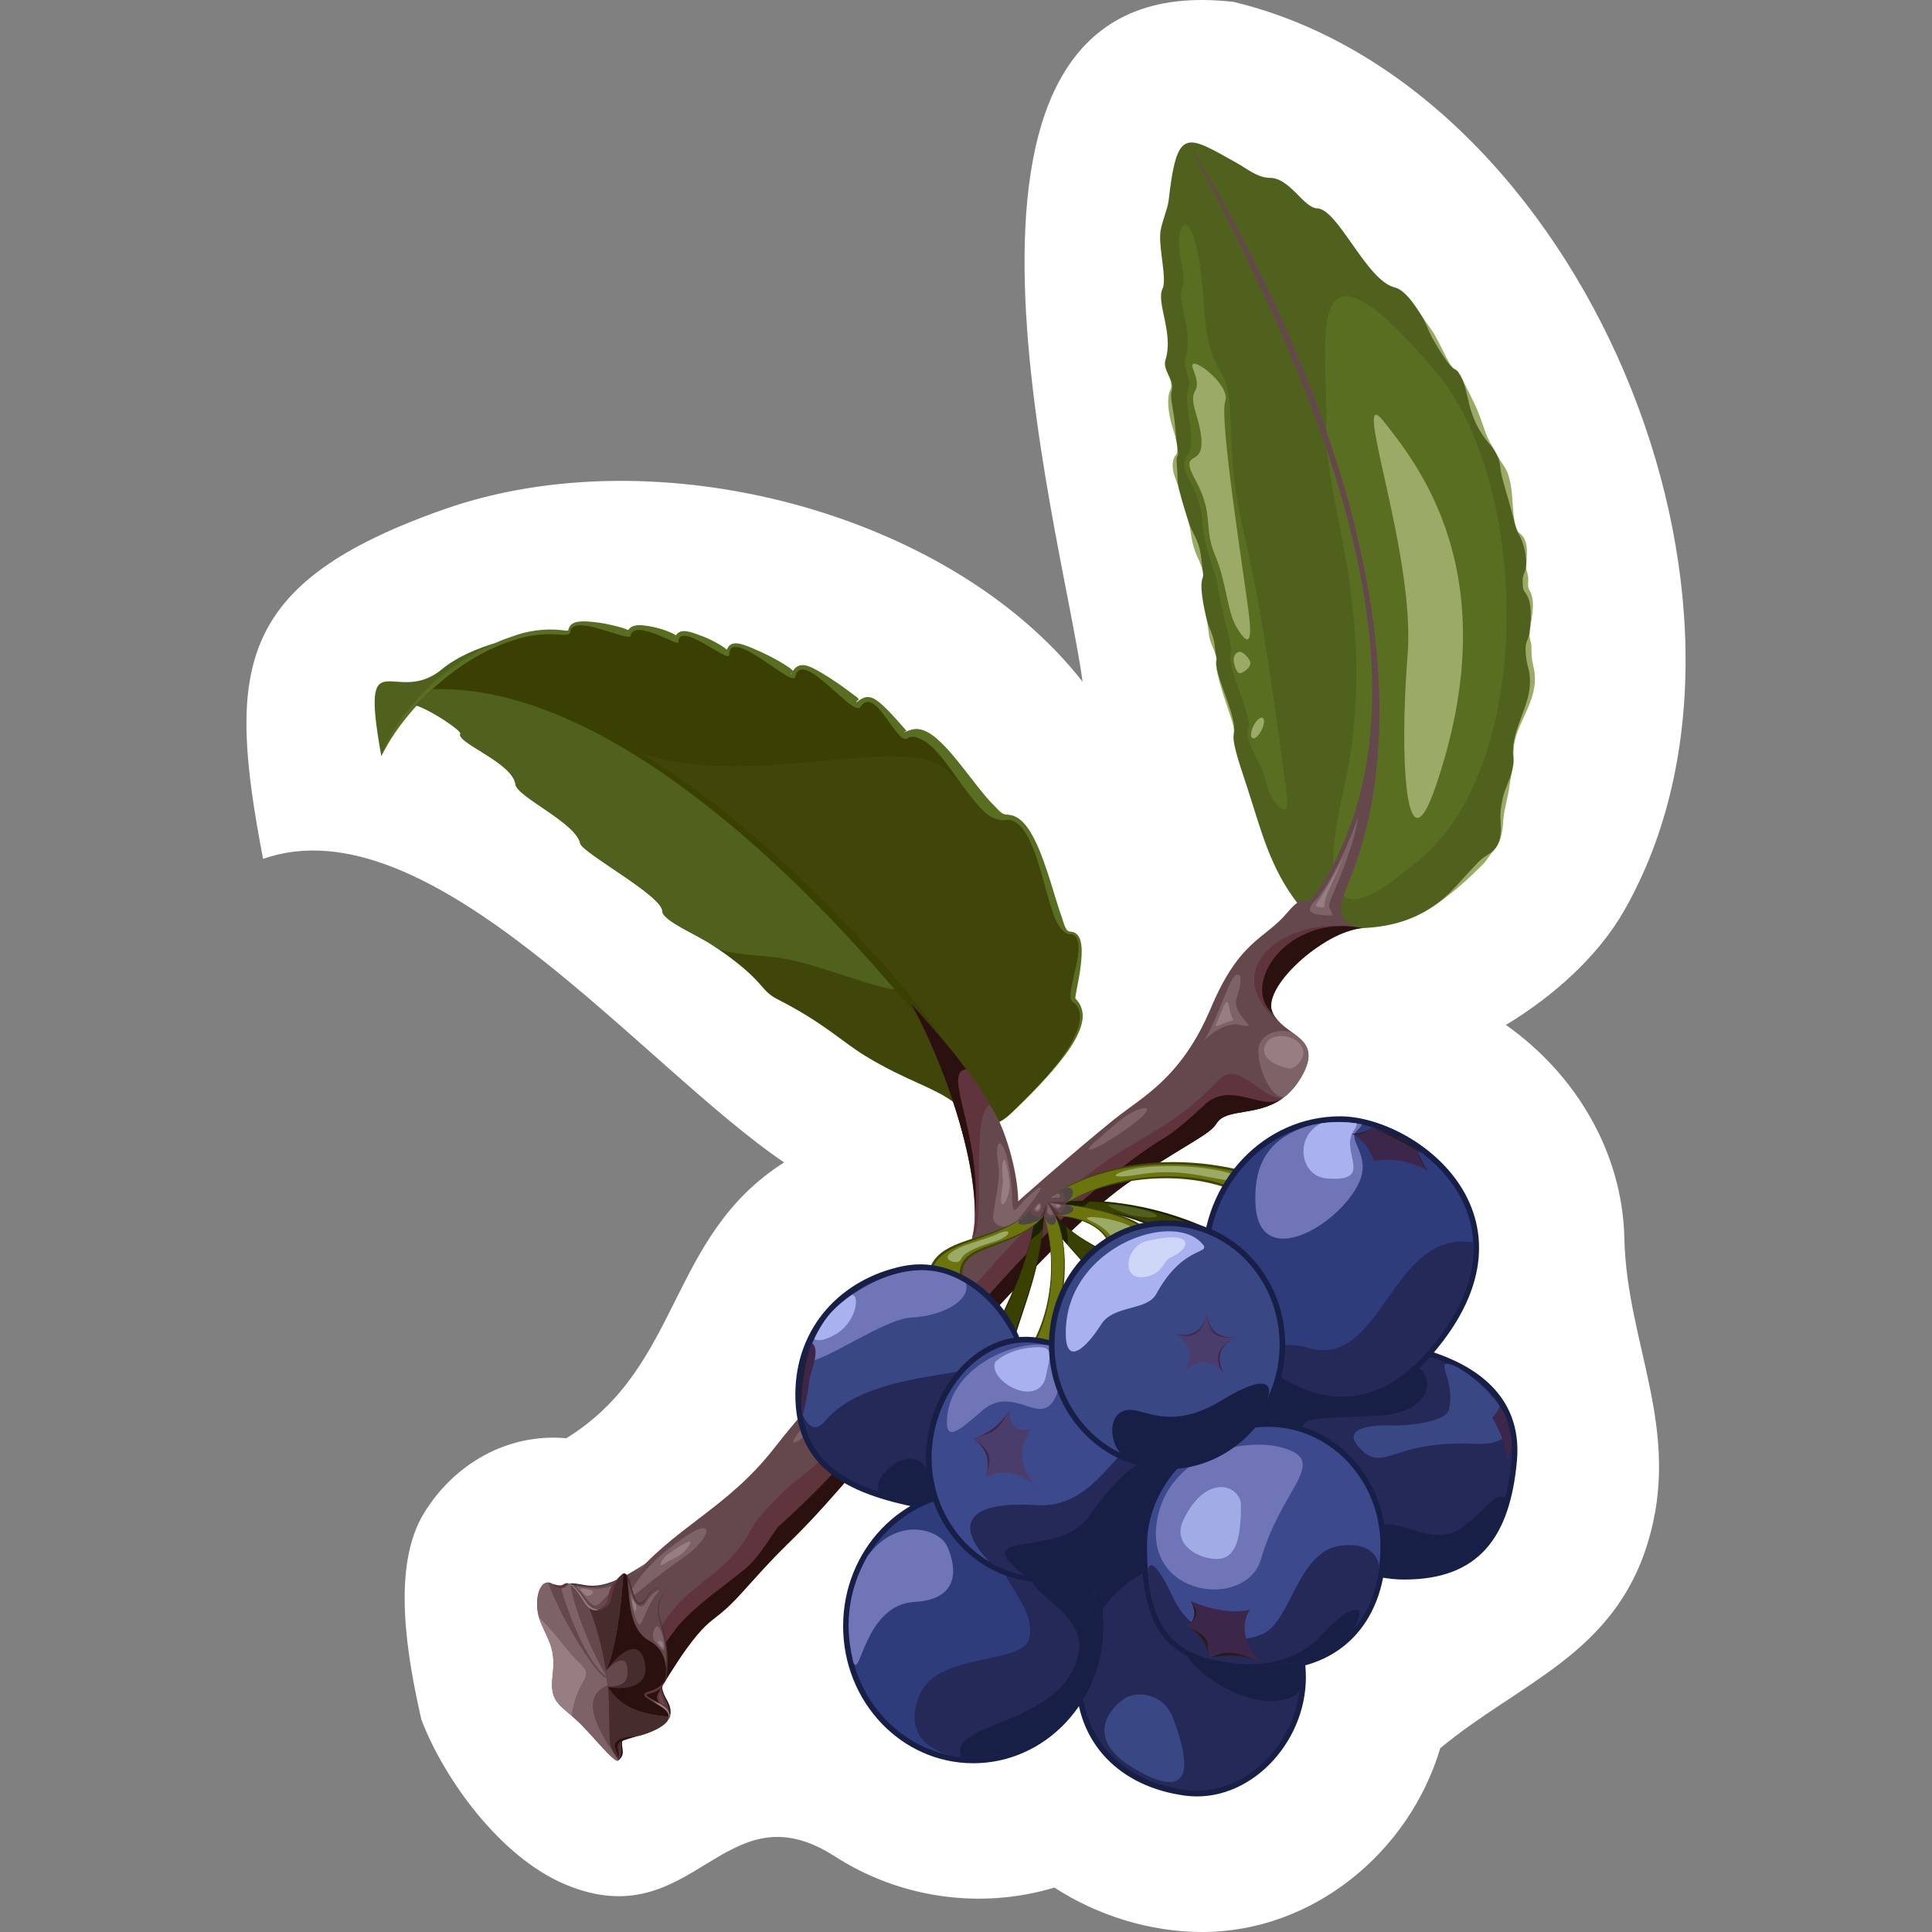 <?xml version="1.0" encoding="utf-8"?>
<!-- Generator: Adobe Illustrator 16.0.0, SVG Export Plug-In . SVG Version: 6.00 Build 0)  -->
<!DOCTYPE svg PUBLIC "-//W3C//DTD SVG 1.1//EN" "http://www.w3.org/Graphics/SVG/1.1/DTD/svg11.dtd">
<svg version="1.1" id="Layer_1" xmlns="http://www.w3.org/2000/svg" xmlns:xlink="http://www.w3.org/1999/xlink" x="0px" y="0px"
	 width="688.84px" height="688.844px" viewBox="-31.887 -50.8 688.84 688.844"
	 enable-background="new -31.887 -50.8 688.84 688.844" xml:space="preserve">
<rect x="-31.887" y="-50.8" width="688.84" height="688.844" fill="#808080" stroke="none"/>
<path fill="#FFFFFF" d="M396.737,638.044c-18.388,0-37.287-5.797-52.674-15.847c-26.308,7.928-55.13,3.793-78.202-11.071
	c-39.875-25.689-50.132,29.168-96.098,9.998c-23.408-9.763-43.478-37.924-51.416-58.831c-5.094-22.419-10.752-54.362,0.853-73.457
	c10.731-17.657,29.868-28.743,50.837-26.845c41.309-25.471,35.993-71.857,77.643-98.343
	c-50.48-34.115-126.238-129.183-185.777-108.218c-12.879-67.59-10.217-98.299,64.455-124.612
	c75.736-26.675,180.42,0.986,227.758,61.474c-7.349-54.326-65.811-256.44,53.89-242.396
	c124.232,29.854,200.985,215.128,139.384,323.631c-9.579,16.979-25.933,31.157-42.356,41.111
	c24.877,17.541,41.551,45.396,42.227,76.023c0.836,37.831,20.658,68.185,8.361,108.574c-12.143,39.88-45.625,49.751-73.997,73.264
	C470.549,609.678,436.135,638.044,396.737,638.044z"/>
<g id="Layer_3">
	<path fill="#2A100F" d="M188.79,576.721c3.282-3.047-0.765-5.088,2.426-9.248c2.697-3.518-5.358-0.369-5.712,1.836
		S187.04,578.346,188.79,576.721z"/>
	<path fill="#60343C" d="M188.62,576.721c2.273-3.332-0.663-5,2.595-9.248c2.697-3.518-5.358-0.369-5.712,1.836
		S188.215,577.7,188.62,576.721z"/>
	<path fill="#472C2D" d="M188.031,576.446c2.116-2.168-0.367-4.203,3.183-8.975c2.646-3.557-5.358-0.369-5.712,1.836
		S187.626,577.426,188.031,576.446z"/>
	<g>
		<path fill="#60343C" d="M206.689,561.284c1.893-7.412-8.171-7.27,1.955-22c9.428-13.717-14.25,13.188-14.75,15.312
			C193.394,556.719,205.859,564.534,206.689,561.284z"/>
		<path fill="#261B15" d="M206.373,561.231c0,0,0.051-0.268,0.146-0.77c0.047-0.25,0.125-0.564,0.101-0.902
			c-0.001-0.346,0.034-0.744-0.074-1.195c-0.108-0.91-0.561-1.959-1.165-3.139c-0.586-1.18-1.283-2.592-1.403-4.264
			c-0.138-1.666,0.306-3.438,0.994-5.172c0.391-0.855,0.75-1.748,1.258-2.596c0.238-0.43,0.478-0.863,0.721-1.305
			c0.273-0.422,0.549-0.846,0.827-1.273c0.562-0.854,1.133-1.721,1.711-2.598c0.286-0.439,0.568-0.889,0.835-1.348
			c0.131-0.23,0.263-0.463,0.373-0.705c0.055-0.121,0.106-0.244,0.135-0.371c0.011-0.062,0.017-0.137-0.027-0.162
			c-0.046-0.021-0.12,0.01-0.174,0.037c-0.902,0.562-1.623,1.4-2.39,2.158c-0.752,0.779-1.489,1.582-2.219,2.391
			c-2.889,3.258-5.679,6.607-8.207,9.805c-1.238,1.598-2.504,3.189-3.406,4.697c-0.29,0.395,0.49,1.17,1.05,1.729
			c0.616,0.582,1.284,1.086,1.93,1.557c1.296,0.945,2.568,1.703,3.708,2.336c1.148,0.615,2.188,1.084,3.064,1.336
			c0.867,0.271,1.595,0.283,1.898,0.111c0.292-0.164,0.3-0.398,0.319-0.383L206.373,561.231z M207,561.364
			c-0.027-0.031-0.013,0.432-0.612,0.816c-0.603,0.34-1.475,0.283-2.427,0.047c-0.968-0.238-2.074-0.67-3.287-1.268
			c-1.213-0.596-2.526-1.367-3.873-2.348c-0.671-0.492-1.347-1.039-2.002-1.68c-0.325-0.324-0.646-0.67-0.937-1.084
			c-0.143-0.227-0.276-0.414-0.377-0.77c-0.023-0.1-0.04-0.199-0.051-0.297l0.01-0.174c0.042-0.305,0.118-0.371,0.178-0.508
			c0.514-0.881,1.113-1.605,1.731-2.391c0.62-0.771,1.265-1.545,1.929-2.324c2.66-3.111,5.582-6.352,8.6-9.498
			c0.751-0.789,1.51-1.572,2.283-2.336c0.787-0.744,1.531-1.545,2.449-2.119c0.061-0.023,0.128-0.068,0.208-0.035
			c0.072,0.049,0.055,0.141,0.045,0.201c-0.031,0.135-0.084,0.258-0.141,0.379c-0.113,0.244-0.247,0.477-0.38,0.705
			c-0.271,0.457-0.557,0.902-0.847,1.34c-0.591,0.869-1.172,1.73-1.708,2.602c-0.273,0.43-0.545,0.855-0.814,1.279
			c-0.238,0.441-0.474,0.877-0.708,1.312c-0.5,0.848-0.853,1.744-1.209,2.604c-0.633,1.748-1.024,3.51-0.83,5.115
			c0.175,1.611,0.888,2.938,1.517,4.098c0.644,1.154,1.169,2.246,1.326,3.232c0.131,0.48,0.116,0.939,0.126,1.334
			c0.03,0.406-0.037,0.709-0.074,0.961c-0.077,0.504-0.118,0.773-0.118,0.773L207,561.364z"/>
	</g>
	<path fill="#2A100F" d="M203.707,560.221c-0.188-9.137-5.607-0.326,6.42-19.238c8.932-14.043-15.733,11.488-16.233,13.613
		S203.776,563.575,203.707,560.221z"/>
	<g>
		<path fill="#50611D" d="M431.161,271.786c-10.232-12.895-13.445-26.785-18.387-41.893c-2.867-8.771-5.52-16.2-4.729-19.278
			c1.121-4.35-7.514-21.359-6.188-26.25c0.365-1.356-7.324-23.752-4.908-29.222c1.68-3.801-13.41-38.688-9.287-43.573
			c1.633-1.935-3.896-18.58-2.121-22.971c1.607-3.977-3.096-7.218-1.867-11.133c2.979-9.498-3.449-20.416-1.074-25.309
			c1.604-3.302-1.158-13.358-0.826-19.509c0.182-3.346,2.65-8.87,2.98-11.754c3.047-26.76,6.158-23.731,24.623-13.407
			c3.059,1.71,7.176,5.125,11.477,5.125c7.191,0,12,10.695,16.885,10.873c7.508,0.273,17.59,25.799,27.664,28.194
			c8.104,1.926,17.645,27.707,21.406,29.154c3.74,1.438,6.832,18.807,12.656,26.679c8.289,11.203,6.938,28.351,10.412,32.099
			c4.695,5.064,0.873,17.696,2.578,20.07c4.531,6.309-1.312,16.932,1.393,27.045c3.393,12.682-7.443,20.853-6.104,32.861
			c0.504,4.513-4.279,14.523-4.152,22.686c0.121,7.898-2.525,9.835-4.463,11.668c-12.889,12.205-21.014,25.142-45.273,26.176
			C447.459,280.389,437.592,279.891,431.161,271.786z"/>
		<path fill="#9BAA66" d="M431.161,271.786c0,0-0.398-0.525-1.168-1.543c-0.395-0.503-0.863-1.142-1.387-1.926
			c-0.541-0.771-1.154-1.673-1.795-2.729c-2.67-4.157-5.889-10.706-8.83-19.45c-1.49-4.364-2.963-9.255-4.658-14.547
			c-0.863-2.642-1.764-5.391-2.693-8.244c-0.902-2.858-1.879-5.821-2.471-8.98c-0.137-0.791-0.252-1.593-0.277-2.412
			c-0.006-0.409,0.016-0.822,0.1-1.23c0.084-0.401,0.125-0.811,0.084-1.216c-0.145-1.637-0.676-3.242-1.205-4.851
			c-1.062-3.226-2.236-6.534-3.271-9.993c-0.51-1.731-1.014-3.492-1.396-5.306c-0.182-0.908-0.357-1.824-0.449-2.757
			c-0.039-0.467-0.064-0.938-0.025-1.409c-0.004-0.476,0.238-0.925,0.104-1.397c-0.24-1.889-1.322-3.583-1.977-5.409
			c-0.307-0.919-0.521-1.87-0.688-2.838c-0.125-0.979-0.252-1.963-0.379-2.952c-0.211-1.985-0.803-3.895-1.18-5.878
			c-0.404-1.975-0.768-3.983-0.979-6.028c-0.207-2.032-0.268-4.172,0.453-6.15c0.057-2.119-0.848-4.114-1.699-6.062
			c-0.93-1.939-1.676-3.944-2.135-6.067c-0.236-1.059-0.373-2.155-0.568-3.238c-0.178-1.089-0.354-2.184-0.639-3.247
			c-1.256-4.218-2.617-8.475-3.717-12.87c-0.516-2.196-1.775-4.271-2.021-6.64c-0.117-1.172-0.15-2.406,0.281-3.625
			c0.104-0.303,0.232-0.604,0.406-0.89c0.156-0.285,0.475-0.567,0.551-0.679c0.229-0.417,0.336-1.041,0.344-1.605
			c0.047-2.336-0.656-4.61-1.344-6.862c-0.33-1.133-0.713-2.26-1-3.415c-0.301-1.151-0.514-2.328-0.666-3.521
			c-0.164-1.19-0.262-2.403-0.234-3.632c0.045-1.218,0.092-2.5,0.623-3.691c0.531-1.028,0.598-2.254,0.266-3.417
			c-0.311-1.164-0.877-2.248-1.346-3.364c-0.469-1.108-0.836-2.321-0.658-3.542c0.096-0.603,0.316-1.178,0.451-1.773
			c0.141-0.595,0.25-1.197,0.332-1.804c0.324-2.432,0.172-4.912-0.182-7.354c-0.354-2.446-0.916-4.865-1.41-7.306
			c-0.244-1.22-0.465-2.45-0.582-3.695c-0.105-1.238-0.113-2.526,0.322-3.711c0.574-1.13,0.66-2.425,0.654-3.675
			c-0.008-1.259-0.121-2.517-0.254-3.773c-0.27-2.512-0.645-5.021-0.889-7.552c-0.225-2.518-0.438-5.119,0.279-7.599
			c0.617-2.482,1.535-4.886,2.184-7.375c0.348-1.242,0.41-2.537,0.584-3.812c0.156-1.279,0.322-2.558,0.506-3.837
			c0.371-2.555,0.791-5.114,1.438-7.628c0.33-1.253,0.713-2.5,1.262-3.678c0.549-1.164,1.281-2.316,2.41-2.996
			c1.129-0.686,2.527-0.709,3.791-0.441c1.277,0.263,2.502,0.743,3.693,1.271c2.383,1.074,4.666,2.358,6.953,3.629
			c2.271,1.303,4.607,2.504,6.803,3.948c2.209,1.391,4.484,2.813,7.072,3.379c1.281,0.328,2.633,0.105,3.904,0.493
			c1.271,0.353,2.443,0.993,3.516,1.755c2.145,1.539,3.932,3.499,5.809,5.343c0.941,0.917,1.9,1.831,3.006,2.554
			c0.553,0.357,1.145,0.666,1.785,0.828c0.637,0.166,1.318,0.094,1.938,0.352c1.246,0.449,2.295,1.301,3.25,2.199
			c0.953,0.91,1.822,1.903,2.652,2.925c1.658,2.048,3.178,4.203,4.693,6.354c3.043,4.286,5.971,8.698,9.668,12.44
			c1.85,1.823,3.977,3.559,6.566,4.137c1.254,0.403,2.318,1.226,3.273,2.108c0.955,0.894,1.803,1.895,2.604,2.924
			c0.799,1.034,1.547,2.104,2.264,3.195c0.719,1.088,1.377,2.212,2.125,3.282c1.512,2.13,3.193,4.182,4.326,6.521l1.789,3.448
			c0.562,1.164,1.135,2.321,1.736,3.458c0.611,1.128,1.225,2.266,2.021,3.26c0.211,0.236,0.436,0.464,0.688,0.642
			c0.244,0.166,0.586,0.271,0.828,0.499c0.504,0.425,0.865,0.971,1.193,1.522c0.66,1.106,1.188,2.277,1.771,3.426
			c0.543,1.166,1.182,2.298,1.734,3.46c1.139,2.315,2.309,4.604,3.203,6.958c0.943,2.338,1.701,4.716,2.555,7.07
			c0.441,1.168,0.938,2.315,1.537,3.415c0.295,0.549,0.643,1.093,0.959,1.632c0.293,0.565,0.633,1.093,0.922,1.651
			c0.572,1.118,1.191,2.2,1.885,3.273c0.701,1.067,1.467,2.137,2.055,3.284c0.59,1.147,0.943,2.374,1.221,3.606
			c0.311,1.226,0.486,2.474,0.662,3.712c0.26,2.496,0.408,4.967,0.586,7.417c0.074,1.228,0.246,2.437,0.461,3.637
			c0.262,1.179,0.49,2.412,1.172,3.426c0.354,0.496,0.805,0.851,1.273,1.267c0.463,0.473,0.881,0.992,1.131,1.581
			c0.535,1.168,0.762,2.424,0.807,3.653c0.156,2.469-0.416,4.827-0.123,7.224c0.26,1.207,0.711,2.431,0.615,3.579
			c-0.033,0.578-0.053,1.146-0.039,1.692c0.018,0.535,0.064,1.083,0.166,1.418c0.006,0.071,0.199,0.391,0.344,0.631
			c0.146,0.235,0.309,0.586,0.443,0.878c0.23,0.604,0.424,1.209,0.537,1.825c0.242,1.227,0.279,2.446,0.215,3.632
			c-0.066,1.188-0.229,2.348-0.418,3.493c-0.152,1.149-0.375,2.282-0.518,3.42c-0.125,1.139-0.414,2.262-0.215,3.425
			c0.191,1.164,0.633,2.312,0.631,3.406c-0.029,2.196,0.055,4.368,0.561,6.436c0.127,0.573,0.248,1.086,0.359,1.654
			c0.098,0.589,0.199,1.18,0.24,1.756c0.111,1.156,0.137,2.321,0.004,3.462c-0.461,4.612-2.434,8.636-4.189,12.485
			c-0.887,1.935-1.734,3.86-2.381,5.842c-0.617,1.988-0.984,4.037-1.027,6.085c-0.033,1.025,0.121,2.036,0.105,3.065
			c-0.049,1.023-0.229,2.024-0.451,3.008c-0.195,0.989-0.408,1.971-0.58,2.959c-0.156,0.993-0.312,1.98-0.469,2.962
			c-0.275,1.972-0.664,3.875-1.111,5.73c-0.404,1.865-0.795,3.702-1.027,5.542c-0.24,3.656-0.525,7.704-2.646,10.672
			c-0.531,0.728-1.123,1.399-1.693,2.097c-0.529,0.731-1.057,1.458-1.578,2.179c-0.988,1.478-2.338,2.567-3.539,3.776
			c-2.408,2.409-4.891,4.639-7.357,6.72c-1.234,1.04-2.477,2.031-3.723,2.968c-1.221,0.966-2.443,1.886-3.697,2.714
			c-2.486,1.68-4.998,3.136-7.541,4.258c-5.098,2.247-10.164,3.281-14.742,3.747c-4.586,0.451-8.736,0.464-12.275-0.13
			c-3.539-0.574-6.422-1.713-8.543-2.975c-2.131-1.258-3.523-2.575-4.41-3.489c-0.434-0.468-0.756-0.828-0.957-1.083
			C431.266,271.912,431.161,271.786,431.161,271.786z M431.161,271.786c0,0,0.104,0.126,0.311,0.376
			c0.201,0.254,0.525,0.615,0.959,1.083c0.885,0.914,2.277,2.23,4.41,3.489c2.119,1.262,5.002,2.401,8.543,2.975
			c3.537,0.594,7.689,0.582,12.275,0.13c4.576-0.466,9.645-1.5,14.74-3.747c5.086-2.24,10.113-5.757,14.439-10.497
			c2.221-2.31,4.35-4.847,6.729-7.298c1.195-1.22,2.283-2.589,3.811-3.558c0.748-0.488,1.502-0.98,2.26-1.476
			c0.73-0.511,1.391-1.136,1.877-1.896c1.029-1.488,1.518-3.304,1.648-5.123c0.178-1.84-0.055-3.628-0.098-5.599
			c-0.02-1.938,0.219-3.889,0.613-5.807c0.361-1.929,0.984-3.807,1.75-5.647c0.725-1.851,1.543-3.695,1.936-5.679
			c0.193-0.989,0.35-1.995,0.367-3.01c-0.014-1.008-0.195-2.029-0.189-3.063c-0.02-2.068,0.312-4.148,0.855-6.182
			c0.514-2.046,1.232-4.052,1.982-6.051c1.498-3.977,3.107-8.051,3.219-12.292c0.029-1.052,0.008-2.105-0.131-3.151
			c-0.053-0.53-0.16-1.031-0.252-1.538c-0.117-0.52-0.268-1.089-0.396-1.602c-0.596-2.266-0.818-4.625-0.752-6.952
			c0.051-1.169,0.646-2.29,1.055-3.396c0.414-1.104,0.396-2.255,0.549-3.395c0.133-1.14,0.189-2.292,0.246-3.443
			c0.016-1.154-0.002-2.31-0.111-3.446c-0.107-1.135-0.322-2.251-0.695-3.281c-0.18-0.518-0.424-1.003-0.684-1.462
			c-0.154-0.217-0.23-0.407-0.42-0.654c-0.172-0.253-0.332-0.41-0.562-0.875c-0.33-0.764-0.373-1.411-0.414-2.048
			c-0.033-0.633-0.031-1.245-0.018-1.849c-0.004-1.214,0.623-2.356,1.014-3.523c0.172-0.585,0.262-1.177,0.256-1.774
			c0.016-0.596,0.01-1.193-0.033-1.79c-0.098-1.192-0.27-2.382-0.537-3.532c-0.297-1.144-0.582-2.27-1.033-3.311
			c-0.217-0.527-0.438-1.042-0.678-1.554c-0.309-0.511-0.67-1.065-0.861-1.663c-0.891-2.281-1.375-4.67-2.041-7.046
			c-0.656-2.376-1.287-4.764-2.018-7.11c-0.324-1.174-0.65-2.351-0.979-3.53c-0.344-1.168-0.648-2.341-0.85-3.556
			c-0.195-1.216-0.279-2.495-0.582-3.719c-0.291-1.225-0.771-2.398-1.455-3.452c-0.621-1.091-1.406-2.071-2.254-3.017
			c-0.846-0.964-1.609-2.009-2.322-3.086c-1.459-2.142-2.623-4.465-3.486-6.878c-0.908-2.4-1.408-4.931-2.02-7.423
			c-0.592-2.49-1.232-5.015-2.584-7.216c-0.352-0.534-0.738-1.061-1.24-1.448c-0.242-0.209-0.545-0.277-0.844-0.457
			c-0.283-0.178-0.521-0.405-0.75-0.638c-0.924-0.93-1.676-2-2.418-3.066c-0.734-1.073-1.439-2.167-2.133-3.265l-1.957-3.364
			c-1.361-2.21-2.191-4.709-3.342-7.056c-0.586-1.167-1.293-2.262-2.006-3.354c-0.717-1.09-1.463-2.161-2.262-3.195
			c-0.803-1.029-1.65-2.03-2.605-2.924c-0.955-0.882-2.021-1.705-3.273-2.108c-2.59-0.578-4.717-2.313-6.566-4.137
			c-3.697-3.743-6.625-8.154-9.668-12.44c-1.518-2.151-3.035-4.306-4.693-6.354c-0.83-1.022-1.699-2.015-2.652-2.925
			c-0.953-0.898-2.004-1.75-3.25-2.199c-0.617-0.257-1.301-0.186-1.938-0.352c-0.641-0.163-1.232-0.471-1.783-0.828
			c-1.105-0.723-2.064-1.637-3.008-2.554c-1.877-1.844-3.662-3.804-5.809-5.343c-1.07-0.762-2.242-1.402-3.514-1.755
			c-1.271-0.387-2.625-0.165-3.906-0.493c-2.586-0.565-4.863-1.988-7.072-3.379c-2.193-1.444-4.529-2.645-6.803-3.948
			c-2.287-1.271-4.57-2.555-6.953-3.629c-1.191-0.527-2.416-1.008-3.693-1.271c-1.264-0.269-2.66-0.245-3.791,0.441
			c-1.129,0.68-1.861,1.832-2.408,2.996c-0.551,1.178-0.934,2.425-1.264,3.678c-0.646,2.514-1.064,5.073-1.438,7.628
			c-0.182,1.279-0.348,2.558-0.504,3.837c-0.174,1.275-0.238,2.57-0.584,3.812c-0.648,2.489-1.564,4.892-2.186,7.375
			c-0.715,2.48-0.504,5.081-0.279,7.599c0.246,2.531,0.619,5.04,0.889,7.552c0.133,1.256,0.246,2.514,0.254,3.773
			c0.008,1.25-0.08,2.545-0.654,3.675c-0.438,1.188-0.428,2.474-0.322,3.711c0.117,1.245,0.338,2.475,0.584,3.695
			c0.492,2.44,1.059,4.859,1.408,7.306c0.354,2.441,0.506,4.921,0.184,7.354c-0.082,0.607-0.191,1.209-0.334,1.804
			c-0.135,0.595-0.355,1.17-0.451,1.773c-0.176,1.221,0.189,2.434,0.658,3.542c0.469,1.121,1.053,2.182,1.467,3.327
			c0.412,1.126,0.598,2.448,0.191,3.66c-0.299,1.084-0.166,2.267-0.025,3.419c0.16,1.158,0.365,2.313,0.549,3.474
			c0.199,1.159,0.4,2.318,0.531,3.492c0.146,1.171,0.219,2.357,0.334,3.533c0.174,2.367,0.461,4.681,0.818,6.987
			c0.045,0.587,0.199,1.157,0.035,1.838c-0.16,0.418-0.287,0.543-0.346,0.802c-0.064,0.242-0.102,0.497-0.115,0.759
			c-0.014,1.055,0.1,2.15,0.191,3.256c0.242,2.197-0.033,4.587,0.527,6.789c1.092,4.395,2.387,8.675,3.764,12.854
			c0.373,1.036,0.861,2.031,1.346,3.023c0.463,0.998,0.98,1.976,1.393,2.983c0.832,2.012,1.354,4.115,1.568,6.281
			c0.123,1.073,0.246,2.141,0.367,3.205c0.105,1.058,0.348,2.091,0.303,3.143c-0.721,1.978-0.66,4.118-0.451,6.15
			c0.211,2.045,0.57,4.053,0.979,6.028c0.439,1.967,0.771,3.943,1.521,5.792c0.365,0.925,0.729,1.845,1.094,2.76
			c0.33,0.922,0.617,1.851,0.812,2.8c0.32,1.917,0.332,3.898,0.807,5.725c0.145,0.474-0.086,0.938-0.07,1.403
			c-0.027,0.467,0.008,0.935,0.059,1.398c0.105,0.926,0.309,1.833,0.555,2.722c0.484,1.778,1.088,3.499,1.693,5.191
			c1.221,3.384,2.477,6.668,3.355,9.986c0.395,1.666,0.793,3.33,0.797,5.012c0.02,0.861-0.326,1.626-0.291,2.45
			c-0.006,0.814,0.084,1.623,0.23,2.412c0.592,3.16,1.566,6.122,2.471,8.98c0.932,2.853,1.83,5.602,2.691,8.244
			c1.697,5.292,3.17,10.183,4.66,14.547c2.941,8.744,6.16,15.293,8.83,19.45c0.641,1.058,1.254,1.959,1.795,2.729
			c0.521,0.784,0.992,1.422,1.387,1.926C430.762,271.261,431.161,271.786,431.161,271.786z"/>
	</g>
	<path fill="#5A6E21" d="M472.963,256.724c42.811-33.271,41.002-134.997,6.912-175.22c-48.945-57.749-37.902-7.826-38.92,19.216
		c-1.061,28.082,19.957,69.911,6.004,131.001C433.006,292.811,463.92,263.75,472.963,256.724z"/>
	<path fill="#9BAA66" d="M461.694,99.719c11.754,15.049,44.158,54.521,18.26,130c-10.99,32.023-12.832-12.072-9.967-46.977
		C472.959,146.556,448.932,83.375,461.694,99.719z"/>
	<path fill="#64484B" d="M449.25,263.167c26.197-64.442,3.207-162.509-57.293-263.073c23.006,47.015,101.375,182.516,46,266.648
		c-5.473,8.313-2.994-1.505-10.998,7.987c-8.002,9.492-16.834,9.488-27.168,33.991c-10.334,24.502-23.914,31.28-33.875,39.142
		c-9.959,7.86-85.062,70.519-121.635,117.497c-17.33,22.264-35.924,28.086-52.325,48.312c-13.41,16.537-13.861,7.41-18.43,2.229
		c-4.569-5.18-2.678,1.512-8.571-2c-4.498-2.68-7.054,6.604-4.026,13.816c3.028,7.213,5.355,9.307,4.19,19.15
		c-1.165,9.846,3.086,10.104,10.088,17.102c7.002,7,16.416,19.723,12.697,8.602c-0.953-2.85,3.093-3.561,6.977-4.248
		c3.884-0.686,18.699-5.799,8.068-11.557c-10.631-5.756-0.445-2.014,2.012-8.033c4.001-9.805,4.793-16.125,25.162-32.342
		c17.09-13.607,29.843-27.791,38.173-37.443c20.328-23.559,75.906-90.957,103.416-108.95c22.771-14.894,27.561-16.207,30.23-20.362
		c4.527-7.047,21.705,0.34,30.947-17.914c7.078-13.978-9.277-13.109-11.693-23.437c-2.418-10.327,24.547-29.106,32.652-28.168
		C442.459,278.286,446.61,269.661,449.25,263.167z"/>
	<g>
		<path fill="#50611D" d="M167.957,174.712c-27.328,0.781-53.359,22.045-63.886,44.04c-7.864-43.401,4.895-17.08,21.622-30.96
			C135.976,179.26,155.581,174.755,167.957,174.712L167.957,174.712z"/>
		<path fill="#5A6E21" d="M167.957,174.712l-2.533,0.143l-2.521,0.273l-2.506,0.384l-2.486,0.49l-2.463,0.592l-2.436,0.691
			l-2.405,0.789l-2.373,0.877c-1.568,0.621-3.117,1.288-4.641,2.007c-1.516,0.736-3.025,1.483-4.511,2.278
			c-2.967,1.598-5.832,3.386-8.581,5.337c-2.749,1.952-5.383,4.066-7.888,6.325c-1.255,1.126-2.476,2.291-3.657,3.495
			c-1.188,1.196-2.339,2.431-3.447,3.703c-1.122,1.259-2.178,2.576-3.232,3.892c-1.054,1.317-2.06,2.674-3.022,4.061
			c-0.967,1.384-1.878,2.808-2.748,4.256c-0.868,1.45-1.669,2.939-2.436,4.448l0,0v-0.002c-0.697-3.885-1.356-7.779-1.838-11.698
			c-0.241-1.958-0.43-3.925-0.511-5.897c-0.056-1.964-0.072-3.971,0.47-5.877c0.274-0.938,0.767-1.865,1.6-2.418
			c0.827-0.561,1.851-0.698,2.827-0.728c1.975-0.027,3.938,0.261,5.913,0.273c1.972,0.036,3.958-0.15,5.86-0.685
			c1.904-0.524,3.711-1.378,5.35-2.478c0.83-0.537,1.595-1.163,2.365-1.779c0.764-0.625,1.571-1.195,2.39-1.746
			c1.641-1.098,3.362-2.072,5.129-2.951c3.539-1.753,7.248-3.145,11.024-4.29c3.779-1.141,7.634-2.03,11.527-2.681
			C160.07,175.154,164.008,174.742,167.957,174.712z M167.957,174.712c-3.949,0.029-7.887,0.442-11.781,1.084
			c-3.894,0.65-7.748,1.54-11.527,2.681c-3.776,1.145-7.485,2.537-11.024,4.29c-1.767,0.878-3.488,1.853-5.129,2.951
			c-0.818,0.551-1.625,1.121-2.39,1.746c-0.77,0.616-1.535,1.242-2.365,1.779c-1.638,1.099-3.446,1.953-5.35,2.478
			c-1.903,0.534-3.889,0.721-5.86,0.685c-1.975-0.012-3.938-0.301-5.913-0.273c-0.977,0.03-2,0.167-2.827,0.728
			c-0.833,0.553-1.325,1.48-1.6,2.418c-0.542,1.907-0.526,3.913-0.47,5.877c0.081,1.973,0.27,3.939,0.511,5.897
			c0.482,3.919,1.141,7.812,1.838,11.698v0.002l0,0c0.567-1.604,1.217-3.185,1.963-4.721c0.765-1.523,1.544-3.052,2.443-4.507
			c0.898-1.455,1.843-2.884,2.84-4.277c0.494-0.7,0.996-1.396,1.539-2.059c0.53-0.673,1.059-1.348,1.618-1.998
			c1.095-1.319,2.234-2.604,3.413-3.85c1.171-1.254,2.385-2.47,3.635-3.648c1.246-1.183,2.523-2.336,3.85-3.431
			c1.331-1.089,2.699-2.134,4.095-3.14c2.779-2.034,5.744-3.806,8.784-5.423c1.521-0.808,3.074-1.559,4.664-2.224
			c1.582-0.685,3.218-1.236,4.857-1.757l2.493-0.672l2.51-0.576l2.521-0.486l2.532-0.387c0.848-0.096,1.695-0.182,2.534-0.307
			l2.531-0.251l2.531-0.209L167.957,174.712z"/>
	</g>
	<g>
		<path fill="#404609" d="M116.413,200.702c8.092-9.562,21.079-19.872,36.549-24.312c12.495-3.587,18.114,0.45,18.533-2.586
			c0.906-6.565,21.024,3.908,21.462,1.547c1.167-6.295,17.032,3.909,17.032,2.349c0-8.144,18.13,7.672,18.13,4.494
			c0-10.612,22.641,11.771,23.504,7.862c2.386-10.796,20.674,14.716,23.303,10.647c5.197-8.042,13.119,14.142,16.771,11.227
			c10.275-8.209,25.4,29.418,35.094,28.654c13.168-1.038,16.166,41.207,22.689,41.207c8.498,0-0.434,22.414,1.457,23.923
			c10.188,8.127-10.518,29.111-21.943,40.094c-8.842,8.496-12.283,2.722-20.938-3.666c-7.352-5.428-16.998-7.685-31.355-16.414
			c-8.486-5.157-14.574-11.672-31.241-20.172c-6.987-3.563-4-6.268-22.5-18.833c-6.419-4.36-18.646-9.16-18.719-12.72
			c-0.114-5.553-28.604-20.782-29.28-24.151c-1.464-7.295-22.549-16.643-23.068-20.984c-0.933-7.811-21.634-15.097-19.636-18.112
			C132.926,209.743,120.858,201.808,116.413,200.702"/>
		<path fill="#5A6E21" d="M116.413,200.702c0,0,0.409-0.485,1.201-1.426c0.793-0.94,1.934-2.362,3.635-4.043
			c3.302-3.432,8.458-8.291,16.159-12.913c1.959-1.085,3.949-2.385,6.248-3.339c1.131-0.511,2.278-1.064,3.473-1.576
			c1.227-0.435,2.48-0.88,3.759-1.333c0.646-0.224,1.274-0.461,1.955-0.682c0.647-0.192,1.321-0.378,2.028-0.555
			c1.386-0.343,2.814-0.627,4.287-0.832c2.928-0.397,6.1-0.488,9.158-0.158c0.734,0.081,1.521,0.242,2.007,0.21
			c0.24-0.031,0.28,0.01,0.39-0.158c0.082-0.076,0.185-0.77,0.44-1.198c0.512-0.952,1.512-1.481,2.392-1.682
			c0.899-0.221,1.786-0.27,2.66-0.275c3.48,0.063,6.954,0.604,10.351,1.401c0.85,0.193,1.69,0.412,2.517,0.636
			c0.828,0.204,1.64,0.457,2.348,0.773c0.337,0.156,0.715,0.297,0.823,0.401c0.008,0.013-0.006,0.024-0.005,0.042l-0.1,0.067
			c-0.118,0.064-0.426,0.224-0.62,0.651c-0.107,0.239-0.092,0.366-0.052,0.225l0.076-0.155c0.045-0.101,0.149-0.349,0.23-0.504
			c0.345-0.614,0.876-1.202,1.497-1.538c0.611-0.361,1.228-0.495,1.795-0.587c1.139-0.138,2.153-0.025,3.149,0.098
			c0.994,0.126,1.961,0.312,2.922,0.517c1.922,0.402,3.788,0.986,5.554,1.714c0.881,0.356,1.744,0.772,2.49,1.242l0.508,0.316
			c0.066,0.047,0.137,0.092,0.147,0.119c0.021,0.019-0.012,0.023-0.04,0.037c-0.059,0.013-0.17,0.007-0.45,0.112
			c-0.4,0.051-1,0.839-0.942,1.294c0.013,0.037,0.03-0.093,0.044-0.131l0.111-0.452c0.092-0.375,0.208-0.689,0.385-1.043
			c0.194-0.346,0.429-0.702,0.768-0.991c0.33-0.292,0.724-0.489,1.099-0.61c0.754-0.211,1.405-0.188,1.987-0.115
			c1.164,0.165,2.172,0.479,3.167,0.824c1.979,0.685,3.914,1.429,5.754,2.328c1.816,0.911,3.623,1.91,5.109,3.066
			c0.338,0.289,0.771,0.562,0.873,0.703c-0.012,0.037-0.006,0.033-0.276,0.14c-0.103,0.049-0.303,0.19-0.409,0.352
			c-0.118,0.187-0.139,0.316-0.141,0.412c-0.003,0.119,0.025,0.084,0.041-0.019l0.052-0.192l0.12-0.44
			c0.186-0.647,0.419-1.264,0.904-1.844c0.478-0.584,1.241-0.916,1.885-0.985c1.314-0.144,2.404,0.211,3.468,0.535
			c1.061,0.342,2.07,0.768,3.092,1.176c4.034,1.696,8.039,3.675,11.598,5.946c0.899,0.528,1.751,1.13,2.427,1.751
			c0.164,0.139,0.33,0.298,0.445,0.412c0.101,0.128,0.242,0.214,0.057,0.287c-0.121,0.041-0.332,0.117-0.609,0.376
			c-0.234,0.232-0.318,0.64-0.238,0.546l0.214-0.372l0.268-0.488c0.378-0.619,0.797-1.249,1.486-1.74
			c0.325-0.257,0.724-0.419,1.11-0.552c0.391-0.096,0.789-0.163,1.152-0.149c1.479,0.053,2.6,0.606,3.693,1.109
			c2.156,1.073,4.125,2.321,6.098,3.574c1.959,1.261,3.869,2.58,5.678,3.916c0.867,0.651,1.738,1.303,2.611,1.958
			c0.41,0.318,0.842,0.567,1.178,0.861c0.328,0.299,0.604,0.597,0.639,0.848c0,0.121-0.111,0.194-0.434,0.397
			c-0.143,0.106-0.324,0.271-0.396,0.437c-0.041,0.093-0.055,0.134-0.061,0.209c0.137-0.126,0.158-0.102,0.238-0.162
			c0.131-0.083,0.27-0.161,0.395-0.249l0.469-0.327l0.543-0.376c0.18-0.118,0.383-0.197,0.562-0.301
			c0.355-0.203,0.812-0.326,1.227-0.443c0.445-0.073,0.893-0.101,1.309-0.02c0.832,0.131,1.529,0.469,2.109,0.833
			c1.17,0.746,2.123,1.585,3.031,2.445c0.912,0.855,1.773,1.731,2.613,2.609c0.832,0.881,1.643,1.765,2.406,2.64
			c0.76,0.871,1.494,1.75,2.176,2.466c0.338,0.375,0.627,0.687,0.779,0.94c0.021,0.043,0.062,0.115,0.066,0.154
			c-0.021,0.004-0.031,0.049-0.072,0.085c-0.105-0.016-0.168,0.045-0.295,0.077c-0.146,0.014-0.273,0.155-0.344,0.195
			c-0.041,0.034-0.072,0.078-0.096,0.127c-0.098,0.114,0.41-0.241,0.309-0.139l0.428-0.164c0.145-0.052,0.279-0.119,0.42-0.177
			c0.107-0.058,0.4-0.152,0.594-0.218c0.424-0.131,0.871-0.331,1.27-0.378c0.398-0.061,0.805-0.123,1.205-0.154
			c1.631-0.018,3.033,0.545,4.25,1.19c1.215,0.671,2.25,1.467,3.234,2.303c3.848,3.399,6.875,7.298,9.922,11.16
			c3.043,3.842,5.949,7.82,9.121,11.291c0.824,0.812,1.619,1.653,2.373,2.442c0.758,0.775,1.523,1.616,2.432,1.952
			c0.219,0.062,0.445,0.104,0.684,0.161c0.414,0.025,0.621,0.028,1.055,0.084c0.756,0.095,1.432,0.256,2.088,0.541
			c1.307,0.552,2.383,1.442,3.273,2.417c1.807,1.957,3.027,4.243,4.166,6.525c1.119,2.298,2.051,4.666,2.914,7.051
			c1.729,4.769,3.18,9.627,4.646,14.43c0.365,1.201,0.74,2.396,1.145,3.571c0.424,1.167,0.805,2.34,1.17,3.5
			c0.369,1.145,0.738,2.357,1.471,3.155c0.189,0.167,0.385,0.337,0.6,0.401c0.053,0.029,0.105,0.02,0.16,0.035
			c0.014,0.008,0.16,0.024,0.238,0.033l0.473,0.052c0.686,0.109,1.461,0.378,1.955,0.903c0.525,0.499,0.887,1.134,1.109,1.772
			c0.25,0.64,0.361,1.3,0.459,1.954c0.186,1.31,0.188,2.614,0.123,3.907c-0.145,2.582-0.479,5.134-0.922,7.642
			c-0.209,1.257-0.473,2.498-0.691,3.731c-0.219,1.216-0.512,2.49-0.607,3.527c-0.002,0.11-0.012,0.254,0,0.284
			c-0.004,0.019,0.004,0.097-0.021,0.026c-0.037-0.057-0.088-0.041,0.006,0.042l0.646,0.704c0.414,0.541,0.877,1.152,1.139,1.771
			c0.613,1.229,0.877,2.599,0.85,3.929c-0.104,2.672-1.086,5.123-2.234,7.396c-1.168,2.279-2.596,4.395-4.098,6.436
			c-3.041,4.059-6.395,7.842-9.879,11.471c-1.732,1.822-3.496,3.609-5.283,5.369c-1.799,1.744-3.555,3.533-5.471,5.136
			c-0.984,0.764-2.01,1.495-3.16,1.979c-1.117,0.557-2.398,0.738-3.629,0.635c-1.248-0.092-2.41-0.623-3.484-1.223
			c-1.09-0.6-2.07-1.363-3.061-2.105c-1.953-1.52-3.842-3.115-5.826-4.571c-1.031-0.672-2.037-1.381-3.084-2.021
			c-1.078-0.586-2.139-1.207-3.229-1.762c-4.373-2.203-8.875-4.064-13.205-6.213c-2.189-1.02-4.293-2.195-6.424-3.294
			c-2.074-1.2-4.17-2.351-6.184-3.618c-4.033-2.527-7.746-5.453-11.547-8.168c-3.814-2.697-7.674-5.262-11.652-7.529l-1.477-0.871
			l-1.507-0.809c-1.003-0.537-2.004-1.072-3.002-1.607c-1.008-0.518-1.978-1.096-2.941-1.676c-0.505-0.258-0.919-0.643-1.354-0.998
			c-0.432-0.357-0.879-0.699-1.243-1.125c-0.779-0.805-1.522-1.636-2.255-2.472c-0.736-0.834-1.528-1.61-2.285-2.415
			c-1.612-1.507-3.197-3.035-4.935-4.354c-0.852-0.682-1.701-1.359-2.547-2.035c-0.865-0.65-1.755-1.262-2.627-1.891
			c-1.765-1.226-3.451-2.543-5.271-3.631c-3.626-2.193-7.384-4.021-10.931-6.085c-1.758-1.045-3.526-2.097-4.967-3.516
			c-0.356-0.355-0.672-0.756-0.894-1.206c-0.242-0.45-0.201-0.977-0.347-1.452c-0.349-0.94-0.994-1.73-1.661-2.453
			c-2.752-2.855-5.958-5.099-9.041-7.317c-3.109-2.195-6.215-4.256-9.228-6.301c-1.506-1.023-2.993-2.039-4.437-3.077
			c-1.431-1.051-2.871-2.077-4.083-3.319c-0.296-0.312-0.581-0.655-0.708-1.07l-0.174-0.621c-0.071-0.202-0.166-0.396-0.247-0.593
			c-0.375-0.769-0.85-1.482-1.396-2.126c-1.074-1.306-2.33-2.416-3.588-3.468c-2.54-2.087-5.182-3.885-7.732-5.631
			c-2.547-1.75-5.058-3.391-7.288-5.23c-0.559-0.457-1.082-0.949-1.57-1.462c-0.463-0.526-0.923-1.1-1.057-1.792
			c-0.196-1.388-0.906-2.614-1.735-3.653c-1.708-2.072-3.802-3.613-5.802-5.018c-2.016-1.398-4.016-2.615-5.899-3.788
			c-1.876-1.182-3.69-2.262-5.194-3.552c-0.356-0.339-0.725-0.67-0.957-1.093c-0.116-0.206-0.203-0.438-0.181-0.675
			c-0.006-0.226,0.252-0.44,0.09-0.664c-0.509-0.778-1.26-1.309-1.917-1.857c-2.736-2.102-5.252-3.627-7.304-4.827
			c-2.06-1.189-3.7-1.994-4.835-2.466C117.038,200.835,116.413,200.702,116.413,200.702s0.625,0.133,1.757,0.614
			c1.135,0.472,2.775,1.276,4.835,2.466c2.051,1.2,4.567,2.726,7.304,4.827c0.657,0.548,1.408,1.079,1.917,1.857
			c0.162,0.223-0.096,0.438-0.09,0.664c-0.022,0.237,0.065,0.469,0.181,0.675c0.232,0.423,0.601,0.754,0.957,1.093
			c1.503,1.29,3.317,2.37,5.194,3.552c1.884,1.173,3.884,2.39,5.899,3.788c2,1.405,4.094,2.946,5.802,5.018
			c0.83,1.039,1.539,2.265,1.735,3.653c0.133,0.691,0.594,1.266,1.057,1.792c0.489,0.514,1.011,1.005,1.57,1.462
			c2.23,1.839,4.741,3.48,7.288,5.23c2.55,1.746,5.192,3.544,7.732,5.631c1.258,1.052,2.514,2.162,3.588,3.468
			c0.546,0.645,1.021,1.358,1.396,2.126c0.082,0.197,0.176,0.391,0.247,0.593l0.174,0.621c0.127,0.416,0.413,0.758,0.708,1.07
			c1.212,1.243,2.652,2.269,4.083,3.319c1.444,1.038,2.931,2.054,4.437,3.077c3.013,2.045,6.119,4.106,9.228,6.301
			c3.083,2.218,6.289,4.462,9.041,7.317c0.667,0.723,1.312,1.513,1.661,2.453c0.146,0.475,0.105,1.002,0.347,1.452
			c0.222,0.45,0.537,0.851,0.894,1.206c1.44,1.419,3.209,2.471,4.967,3.516c3.547,2.064,7.305,3.893,10.931,6.085
			c1.82,1.087,3.506,2.406,5.271,3.632c0.872,0.629,1.762,1.238,2.627,1.889c0.846,0.677,1.695,1.355,2.547,2.035
			c1.738,1.32,3.322,2.847,4.935,4.354c0.757,0.804,1.549,1.581,2.285,2.415c0.732,0.836,1.476,1.667,2.255,2.471
			c0.364,0.428,0.812,0.769,1.243,1.127c0.435,0.354,0.849,0.739,1.354,0.996c0.964,0.582,1.934,1.159,2.941,1.676
			c0.998,0.535,1.999,1.07,3.002,1.608l1.507,0.808l1.477,0.871c3.979,2.269,7.838,4.832,11.651,7.53
			c3.803,2.716,7.516,5.64,11.547,8.168c2.014,1.267,4.107,2.417,6.184,3.618c2.133,1.098,4.232,2.275,6.426,3.294
			c4.328,2.149,8.83,4.009,13.203,6.214c1.092,0.555,2.148,1.174,3.229,1.76c1.047,0.64,2.055,1.349,3.084,2.021
			c1.986,1.456,3.875,3.05,5.826,4.572c0.988,0.74,1.971,1.506,3.061,2.104c1.074,0.602,2.236,1.131,3.486,1.225
			c1.229,0.103,2.51-0.078,3.629-0.635c1.148-0.484,2.176-1.218,3.158-1.98c1.92-1.598,3.66-3.403,5.451-5.156
			c1.775-1.77,3.533-3.562,5.25-5.4c3.404-3.695,6.721-7.516,9.576-11.672c1.422-2.078,2.764-4.221,3.828-6.488
			c1.053-2.258,1.898-4.67,1.906-7.098c-0.023-1.201-0.277-2.39-0.883-3.386c-0.299-0.522-0.672-0.89-1.098-1.286l-0.754-0.586
			c-0.035-0.014-0.158-0.145-0.293-0.324c-0.143-0.189-0.146-0.279-0.197-0.408c-0.102-0.271-0.107-0.449-0.141-0.653
			c-0.141-1.503,0.102-2.733,0.336-4.009c0.262-1.256,0.521-2.498,0.816-3.728c0.559-2.463,1.172-4.905,1.486-7.379
			c0.156-1.231,0.26-2.475,0.172-3.689c-0.117-1.184-0.381-2.442-1.188-3.187c-0.105-0.084-0.197-0.187-0.309-0.259l-0.354-0.192
			c-0.115-0.079-0.246-0.079-0.365-0.127c-0.123-0.036-0.229-0.089-0.402-0.086l-0.475-0.03l-0.234-0.011
			c-0.102-0.011-0.211-0.004-0.307-0.036c-0.414-0.068-0.756-0.266-1.072-0.471c-1.184-0.888-1.979-2.012-2.676-3.142
			c-0.691-1.141-1.18-2.348-1.59-3.568c-0.424-1.216-0.812-2.433-1.188-3.648c-1.477-4.867-2.662-9.754-4.178-14.51
			c-0.762-2.373-1.588-4.717-2.584-6.967c-1-2.235-2.199-4.412-3.801-6.129c-0.803-0.847-1.723-1.555-2.729-1.955
			c-0.486-0.209-1.045-0.329-1.527-0.327c-0.188-0.019-0.604,0.038-0.812,0.071l-1.18,0.077c-1.574-0.072-2.982-0.593-4.217-1.26
			c-1.266-0.661-2.227-1.583-3.158-2.512c-3.633-3.736-6.434-7.831-9.287-11.793c-1.424-1.981-2.844-3.936-4.316-5.81
			c-1.48-1.858-2.988-3.695-4.689-5.182c-0.428-0.357-0.844-0.749-1.289-1.05c-0.221-0.156-0.436-0.333-0.658-0.473l-0.676-0.39
			c-0.9-0.465-1.812-0.774-2.605-0.751c-0.193,0.03-0.381,0.07-0.574,0.088c-0.199,0.021-0.285,0.141-0.428,0.191
			c-0.078,0.058-0.092,0.015-0.225,0.142c-0.109,0.105-0.227,0.201-0.332,0.313l-0.322,0.326c-0.229,0.181,0.158-0.083-0.07,0.1
			c-0.152,0.123-0.314,0.241-0.484,0.349c-0.312,0.234-0.766,0.341-1.195,0.428c-0.424,0.067-0.779,0.023-1.18-0.02
			c-0.32-0.062-0.604-0.146-0.9-0.254c-0.254-0.103-0.457-0.207-0.688-0.321c-0.809-0.45-1.387-0.965-1.832-1.484
			c-1.785-2.087-2.824-4.186-3.955-6.246c-0.551-1.026-1.105-2.031-1.721-2.96c-0.619-0.914-1.297-1.793-2.068-2.353
			c-0.375-0.301-0.766-0.468-1.08-0.523c-0.314-0.057-0.562-0.016-0.795,0.241c-0.125,0.107-0.189,0.277-0.227,0.431l-0.104,0.329
			c-0.047,0.145-0.082,0.3-0.123,0.45c-0.008,0.055-0.066,0.198-0.023,0.186c-0.102,0.183-0.184,0.357-0.342,0.536
			c-0.289,0.357-0.727,0.675-1.152,0.848c-0.885,0.351-1.59,0.331-2.143,0.299c-2.109-0.193-3.084-1.036-4.092-1.836
			c-0.982-0.793-1.844-1.623-2.67-2.458c-1.633-1.687-3.071-3.455-4.545-5.148c-1.465-1.682-2.973-3.334-4.68-4.532
			c-0.833-0.589-1.783-1.073-2.546-1.121c-0.758-0.091-1.104,0.41-1.151,1.278l0.017,0.727c0.023-0.009-0.064,0.37-0.133,0.539
			c-0.125,0.256-0.261,0.505-0.498,0.715c-0.481,0.455-0.984,0.572-1.372,0.646c-0.739,0.097-1.137,0.021-1.555-0.021
			c-0.407-0.058-0.742-0.129-1.076-0.22c-1.299-0.339-2.3-0.91-3.236-1.557c-3.746-2.489-6.649-5.674-9.993-8.161
			c-0.828-0.623-1.697-1.169-2.587-1.612c-0.879-0.424-1.85-0.761-2.63-0.682c-0.388,0.042-0.632,0.227-0.76,0.493
			c-0.123,0.271-0.154,0.692-0.079,1.067l0.063,0.332l0.039,0.195c0.014,0.027,0.03,0.12,0.014,0.367
			c-0.031,0.218-0.082,0.482-0.29,0.763c-0.174,0.271-0.499,0.479-0.719,0.568c-0.514,0.199-0.775,0.167-1.04,0.178
			c-0.917-0.034-1.426-0.209-2.013-0.354c-1.108-0.331-2.046-0.799-2.935-1.329c-0.891-0.521-1.738-1.07-2.559-1.642
			c-1.643-1.129-3.188-2.37-4.841-3.265c-0.823-0.425-1.679-0.81-2.46-0.928c-0.385-0.065-0.739-0.048-0.916,0.049
			c-0.163,0.105-0.144,0.175-0.142,0.384c0.015,0.103,0.007,0.261,0.056,0.369c0.009,0.031,0.017,0.047,0.025,0.089l0.033,0.183
			c0.009,0.083,0.025,0.074,0.028,0.231c0.059,0.583-0.638,1.467-1.148,1.562c-0.397,0.139-0.629,0.137-0.809,0.146
			c-0.148,0.003-0.301-0.004-0.398-0.011c-0.227-0.016-0.389-0.036-0.554-0.057c-0.316-0.049-0.587-0.104-0.855-0.159
			c-1.046-0.226-1.929-0.595-2.792-0.998c-1.719-0.797-3.316-1.706-4.918-2.513c-0.8-0.401-1.612-0.747-2.419-1.001
			c-0.802-0.247-1.632-0.382-2.307-0.298c-0.328,0.038-0.614,0.143-0.756,0.294c-0.148,0.151-0.178,0.323-0.166,0.542
			c0.013,0.059,0.032,0.02,0.027,0.139v0.173c0.02-0.03-0.004,0.201-0.148,0.546c-0.308,0.626-0.818,0.906-1.145,1.046
			c-0.147,0.062-0.296,0.108-0.427,0.145l-0.339,0.074c-0.788,0.133-1.295,0.108-1.827,0.09c-1.032-0.053-1.918-0.298-2.772-0.597
			c-0.856-0.283-1.68-0.592-2.484-0.919c-3.218-1.243-6.216-2.843-9.291-3.448c-0.759-0.148-1.521-0.219-2.214-0.132
			c-0.688,0.091-1.283,0.352-1.503,0.862c-0.138,0.279-0.075,0.404-0.214,1.083c-0.065,0.289-0.251,0.6-0.489,0.855
			c-0.246,0.235-0.542,0.411-0.798,0.502c-1.043,0.362-1.842,0.361-2.644,0.38c-1.573-0.002-3.028-0.199-4.486-0.184
			c-1.451-0.015-2.876,0.062-4.271,0.212c-1.394,0.155-2.76,0.387-4.084,0.677c-0.647,0.143-1.307,0.304-1.974,0.482
			c-0.624,0.185-1.267,0.406-1.891,0.604c-1.254,0.406-2.483,0.804-3.686,1.193c-1.176,0.465-2.306,0.974-3.423,1.442
			c-2.264,0.875-4.273,2.035-6.237,3.025c-0.995,0.475-1.889,1.066-2.776,1.61c-0.887,0.547-1.749,1.078-2.583,1.593
			c-1.642,1.074-3.104,2.199-4.508,3.184c-2.701,2.109-4.985,3.946-6.684,5.595c-1.778,1.571-3.007,2.929-3.868,3.805
			C116.854,200.246,116.413,200.702,116.413,200.702z"/>
	</g>
	<path fill="#5A6E21" d="M396.506,48.185c1.562,13.367,0.508,23.157,6.834,33.542c6.318,10.374,0.625,24.995,8.223,57.363
		c4.473,19.057,8.426,40.66,15.307,93.09c1.518,11.565-5.855,2.454-6.967-2.92c-1.865-9.038-8.717-15.876-6.729-20.279
		c1.85-4.094-8.172-22.173-6.188-27.25c0.84-2.151-4.121-16.619-4.908-25.218c-0.197-2.165-4.686-11.819-5.25-20.933
		c-0.908-14.612-9.908-17.849-5.037-24.643c3.082-4.3-1.896-18.58-0.121-22.971c1.609-3.977-2.094-7.218-0.865-11.133
		c2.979-9.498-3.449-20.416-1.074-25.309c1.604-3.302-2.518-13.586-0.824-19.509C390.793,25.387,394.553,31.482,396.506,48.185z"/>
	<path fill="#9BAA66" d="M408.825,172.524c2.346,4.014,6.408,9.927,4.52-4.771c-1.887-14.698-10.561-69.475-8.391-75.503
		c2.17-6.028-13.984-17.936-11.463-11.524c3.932,9.995-2.152,5.472,0.896,15.419c7.471,24.355-7.701,10.156,0.104,24.516
		c6.465,11.893,2.732,16.821,6.768,26.274C405.292,156.389,405.69,167.162,408.825,172.524z"/>
	<path fill="#9BAA66" d="M413.934,185.66c0,1.538-2.564,3.57-3.77,3.57c-1.207,0-2.186-3.315-2.186-4.853
		c0-1.538,0.979-2.785,2.186-2.785C411.368,181.593,413.934,184.122,413.934,185.66z"/>
	
		<ellipse transform="matrix(-0.895 -0.446 0.446 -0.895 696.105 581.346)" fill="#9BAA66" cx="416.465" cy="208.755" rx="1.628" ry="4.05"/>
	<path fill="#3A3F04" d="M307.469,225.443c6.154,7.828-9.512-17.71-15.771-12.981c-3.729,2.816-11.572-19.268-16.77-11.227
		c-2.629,4.069-20.918-21.443-23.304-10.647c-0.864,3.908-23.505-18.475-23.505-7.862c0,3.179-18.13-12.638-18.13-4.494
		c0,1.56-15.865-8.644-17.032-2.349c-0.438,2.361-20.557-8.112-21.462-1.547c-0.419,3.036-6.038-1.001-18.533,2.586
		c-12.602,3.618-23.556,11.129-31.558,18.958l0,0c20.658-1.006,48.986,7.721,63.343,16.311
		C225.927,236.829,292.594,206.521,307.469,225.443z"/>
	<path fill="#50611D" d="M122.363,194.958c58.667-3.039,123.709,58.677,164.521,103.322c9.383,10.264-22.787-4.499-39.31-7.326
		c-8.078-1.382-20.739-1.266-24.536-4.135c-6.19-4.68-18.646-9.16-18.72-12.72c-0.113-5.553-28.604-20.782-29.279-24.151
		c-1.464-7.295-22.549-16.643-23.068-20.984c-0.932-7.811-20.988-14.757-19.636-18.112c0.38-0.942-9.378-7.942-15.922-10.149
		C119.086,197.711,120.805,196.444,122.363,194.958z"/>
	<g>
		<path fill="#3A4000" d="M321.143,350.344c0,0-0.156-0.203-0.463-0.594c-0.311-0.379-0.746-0.988-1.307-1.799
			c-1.111-1.602-2.582-4.009-4.455-7.066s-4.146-6.758-6.807-10.959c-2.678-4.19-5.807-8.845-9.471-13.725
			c-0.9-1.23-1.846-2.469-2.824-3.716c-0.959-1.265-1.99-2.507-3.029-3.778c-2.088-2.539-4.326-5.138-6.6-7.806
			c-4.582-5.32-9.508-10.851-14.693-16.487c-10.395-11.253-21.97-22.814-34.209-33.637c-6.115-5.415-12.407-10.627-18.758-15.551
			c-6.347-4.931-12.769-9.558-19.176-13.743c-6.407-4.184-12.79-7.94-19.023-11.155c-3.111-1.619-6.189-3.09-9.204-4.429
			c-3.012-1.346-5.958-2.568-8.826-3.635c-5.726-2.168-11.129-3.732-15.978-4.85c-4.852-1.119-9.161-1.72-12.719-2.072
			c-3.561-0.371-6.378-0.39-8.296-0.429c-1.919,0.029-2.943,0.045-2.943,0.045s1.023-0.047,2.942-0.134
			c1.919-0.019,4.743-0.085,8.325,0.179c3.58,0.256,7.922,0.768,12.828,1.775c4.902,1.009,10.379,2.456,16.196,4.503
			c5.831,2.011,11.991,4.635,18.315,7.783c6.331,3.139,12.819,6.821,19.337,10.932c6.519,4.112,13.057,8.667,19.523,13.528
			c6.443,4.892,12.806,10.098,19.001,15.492c12.393,10.789,24.12,22.318,34.653,33.547c5.273,5.609,10.227,11.167,14.812,16.531
			c4.592,5.344,8.828,10.549,12.426,15.59c3.578,5.047,6.607,9.832,9.189,14.127c2.596,4.287,4.68,8.121,6.402,11.264
			c1.717,3.146,3.1,5.594,4.057,7.229c0.48,0.803,0.861,1.42,1.154,1.826c0.277,0.411,0.424,0.623,0.424,0.623L321.143,350.344z"/>
	</g>
	<path fill="#64484B" d="M330.944,382.297c1.484-11.926-4.486-30.576-8.285-36.49c-3.801-5.916-5.977-11.854-29.729-39.072
		c18.973,35.012,26.527,74.486,20.928,86.326L330.944,382.297z"/>
	<path fill="#60343C" d="M314.737,390.588c5.156-2.68-0.883-44.061,6.299-47.425c0,0-3.953-9.255-28.105-36.257
		C305.042,329.256,319.77,370.284,314.737,390.588z"/>
	<path fill="#60343C" d="M425.083,314.376c-24.498-19.327,1.615-39.647,28.508-34.26
		C440.506,281.79,409.924,301.407,425.083,314.376z"/>
	<path fill="#2A100F" d="M422.11,310.708c-12.146-10.019,4.852-35.979,31.742-30.592C440.26,281.047,416.827,302.006,422.11,310.708
		z"/>
	<path display="none" fill="none" d="M313.856,393.061c25.107-23.053,46.998-41.205,52.062-45.199
		c9.959-7.86,23.539-14.641,33.873-39.143c10.334-24.501,19.166-24.498,27.17-33.99c8.002-9.492,5.525,0.326,10.998-7.987
		c55.373-84.133-9.506-213.86-32.512-260.875c60.5,100.563,70,192.857,43.803,257.299c-2.641,6.494-6.791,15.119,4.604,16.95
		c-8.105-0.938-35.07,17.841-32.654,28.168"/>
	<path fill="#7D6367" d="M416.778,323.754c0.139-6.953,9.562-8.355,12.928-5.818c3.979,2.998,7.021,6.213,3.188,13.787
		c-1.666,3.291-3.807,5.535-5.652,7.607C423.215,343.846,416.622,331.721,416.778,323.754z"/>
	<path fill="#60343C" d="M402.735,334.188c-16.812,17.576-28.197,19.926-43.783,31.543c-23.277,17.352-42.404,40.24-60.771,62.479
		c-47.226,57.186-39.555,39.184-59.554,62.184c-3.32,3.818-4.365,10.457-16.501,20.168c-8.6,6.883-14.555,11.322-19.182,20.521
		c-11.342,22.553-13.077,15.812-11.614,20.729c0.754,2.535,5.68,1.822,9.141,0.584c2.925-1.049,3.868-2.625,4.396-3.662
		c14.258-27.992,9.488-11.594,26.258-31.508c13.333-15.834,28.748-28.625,37.078-38.277
		c20.326-23.559,75.904-90.956,103.416-108.948c22.771-14.896,27.561-16.207,30.229-20.362c3.482-5.418,14.441-2.304,23.523-8.871
		C417.702,340.981,409.618,326.992,402.735,334.188z"/>
	<path fill="#2A100F" d="M425.461,340.754c-7.004,4.967-18.023-6.214-27.514,2.002c0,0-9.217,8.855-14.412,11.959
		c-10.865,6.488-20.219,14.611-29.846,22.908c-19.643,16.928-36.438,37.076-53.41,56.59c-19.875,22.848-31.816,38.684-54.323,59.012
		c-1.98,1.789-6.667,10.834-12.183,15.355c-7.975,6.539-16.699,12.271-23.573,19.945c-2.312,2.582-12.908,18.654-15.999,19.883
		c-5.504,2.189-2.637,7.041,4.651,4.514c4.089-1.42,4.733-2.074,6.108-4.189c17.662-27.174,15.025-17.508,27.973-31.982
		c20.98-23.455,16.356-16.023,35.362-37.801c20.461-23.443,75.906-90.958,103.418-108.949
		c22.771-14.895,27.561-16.207,30.229-20.363c3.48-5.418,14.441-2.303,23.523-8.871L425.461,340.754z"/>
	<path fill="#7D6367" d="M406.924,299.274c-3.279,7.162-6.844,17.388-9.594,20.855c-2.75,3.467,5.248-7.326,13.125-5.492
		s-3.531-3.053-1.355-9.776C412.377,294.727,408.674,295.451,406.924,299.274z"/>
	<path fill="#967E83" d="M419.954,320.578c2.016-2.796,8.797-2.748,11.754,1.001c3.35,4.247-1.873,8.794-3.793,8.602
		C425.372,329.922,415.467,326.803,419.954,320.578z"/>
	<path fill="#967E83" d="M405.12,313.801c4.559-1.718,2.305,0.701,1.354-5.043s-2.436,0.684-4.543,4.979
		C400.833,315.971,402.387,314.831,405.12,313.801z"/>
	<path fill="#7D6367" d="M443.208,275.637c-4.66-0.18-11.496-0.082-6.041-5.499c5.457-5.417,13.533-24.289,14.617-28.238
		c1.082-3.949,0.336,5.673-7.838,24.732C440.641,274.341,442.293,271.458,443.208,275.637z"/>
	<path fill="#967E83" d="M437.592,271.305c2.047-2.801,6.709-10.833,8.482-14.582c2.049-4.335,0.232,0.418-4.455,10.415
		c-1.684,3.587-1.064,5.58-1.684,5.589C437.645,272.764,436.918,272.225,437.592,271.305z"/>
	<path fill="#2A100F" d="M312.604,330.465c-2.742-3.488-2.334-3.994-19.674-23.559c12.111,22.35,23.113,54.805,22.801,75.643
		C318.301,353.366,303.774,331.242,312.604,330.465z"/>
	<path fill="#7D6367" d="M333.858,376.618c6.32-5.924,8.852-6.896-3.234,8.021c-2.33,2.875-8.916,2.653-8.416-2.09
		c0.5-4.744,2.719-12.308,1.836-17.994c-2.158-13.903,4.443-8.723,4.998,12.75C329.2,383.53,330.633,379.639,333.858,376.618z"/>
	<path fill="#967E83" d="M327.983,369.805c0.916,6.033-3.725,13.057-2.855,5.416c0.416-3.666,0.688-4.592,0.5-6.25
		C325.008,363.555,326.174,357.887,327.983,369.805z"/>
	<path fill="#7D6367" d="M358.788,356.057c5.232-4.59,9.5-8.334,12.5-10c6.166-3.418,9.834-2.176-2,5.976
		C357.456,360.184,353.124,361.028,358.788,356.057z"/>
	<path fill="#7D6367" d="M266.624,448.223c8.506-12.344,19.166-24,10-15.168c-9.168,8.834-15.359,15.896-23.5,26.5
		C245.957,468.889,258.125,460.555,266.624,448.223z"/>
	<path fill="#7D6367" d="M191.328,518.893c3.937-5.85,6.796-11.668,19.629-20.834s11-0.5,0.697,6.572
		C196.758,514.856,187.219,525,191.328,518.893z"/>
	<g>
		<path fill="#64484B" d="M169.765,514.256c6.854-1.812,9.191,5.715,28.509-7.627c-7.15,6.805-19.833,27.037-24.241,24.938
			C169.625,529.469,163.653,515.874,169.765,514.256z"/>
		<path fill="#472C2D" d="M169.709,514.012c0.606-0.148,1.282-0.254,1.929-0.281c0.653-0.027,1.304,0.021,1.943,0.104
			c1.28,0.17,2.516,0.463,3.768,0.617c2.503,0.34,5.054-0.002,7.465-0.766c2.422-0.746,4.721-1.857,6.955-3.064
			c2.231-1.221,4.391-2.572,6.504-3.992l0,0v0.002c-1.672,1.637-3.167,3.439-4.643,5.256c-1.47,1.818-2.902,3.67-4.336,5.518
			c-2.883,3.686-5.701,7.436-8.964,10.824c-0.824,0.838-1.675,1.656-2.619,2.381c-0.474,0.359-0.972,0.695-1.52,0.965
			c-0.544,0.258-1.171,0.477-1.845,0.354c-0.691-0.17-1.13-0.549-1.613-0.93c-0.462-0.393-0.874-0.826-1.259-1.279
			c-0.766-0.914-1.419-1.906-1.999-2.939c-1.142-2.064-2.034-4.291-2.423-6.645c-0.181-1.172-0.237-2.402,0.105-3.59
			c0.173-0.59,0.47-1.164,0.919-1.615c0.442-0.457,1.027-0.756,1.625-0.916l0,0L169.709,514.012z M169.826,514.499
			c-1.079,0.258-1.904,1.111-2.19,2.188c-0.31,1.07-0.267,2.242-0.09,3.371c0.374,2.27,1.248,4.457,2.365,6.479
			c0.566,1.008,1.206,1.979,1.945,2.857c0.371,0.438,0.766,0.855,1.199,1.219c0.417,0.35,0.933,0.725,1.388,0.826
			c0.49,0.1,1.04-0.062,1.541-0.301c0.505-0.242,0.986-0.559,1.446-0.902c0.92-0.689,1.769-1.488,2.59-2.311
			c1.637-1.656,3.155-3.439,4.659-5.227c1.5-1.793,2.964-3.615,4.429-5.439c1.465-1.824,2.928-3.652,4.43-5.447
			c1.507-1.789,3.034-3.57,4.734-5.182l0,0c-2.081,1.467-4.21,2.869-6.419,4.143c-2.222,1.246-4.516,2.396-6.954,3.188
			c-2.424,0.805-5.033,1.193-7.597,0.883c-1.278-0.139-2.53-0.418-3.777-0.564c-0.624-0.068-1.248-0.107-1.867-0.072
			C171.036,514.241,170.452,514.338,169.826,514.499z"/>
	</g>
	<g>
		<path fill="#64484B" d="M190.176,510.659c3.086-2.324,3.271,16.984,8.781,7.729c3-5.039,5.667-1.99,7.083-3.412
			c-7.845,10.861,1.43,12.16-0.303,30.654C204.059,563.559,186.088,513.743,190.176,510.659z"/>
		<path fill="#472C2D" d="M190.02,510.418c0.167-0.146,0.66-0.354,0.992-0.178c0.35,0.139,0.539,0.395,0.705,0.625
			c0.319,0.479,0.514,0.979,0.702,1.479c0.361,1.004,0.637,2.02,0.928,3.025s0.581,2.012,0.955,2.979
			c0.188,0.482,0.397,0.957,0.661,1.395c0.264,0.422,0.596,0.842,1.039,0.98c0.443,0.15,0.929-0.092,1.308-0.414
			c0.387-0.328,0.719-0.729,1.021-1.15c0.587-0.846,1.093-1.805,1.861-2.545c0.731-0.764,1.743-1.301,2.811-1.32
			c0.529-0.027,1.053,0.047,1.574,0.08c0.511,0.039,1.083-0.012,1.464-0.398h0.001l0,0c-0.944,1.342-1.792,2.766-2.381,4.293
			c-0.596,1.523-0.829,3.176-0.649,4.795c0.167,1.623,0.677,3.191,1.141,4.768c0.475,1.57,0.933,3.158,1.264,4.777
			c0.671,3.234,0.884,6.562,0.725,9.859c-0.124,1.641-0.121,3.309-0.699,4.943c-0.16,0.396-0.355,0.818-0.764,1.127
			c-0.424,0.33-1.046,0.256-1.429,0.029c-0.806-0.441-1.333-1.115-1.847-1.773c-0.999-1.342-1.798-2.795-2.556-4.262
			c-0.752-1.471-1.439-2.971-2.092-4.482c-1.3-3.027-2.461-6.113-3.518-9.232c-1.052-3.119-2.006-6.273-2.783-9.48
			c-0.385-1.604-0.728-3.221-0.958-4.863c-0.112-0.82-0.198-1.646-0.205-2.492c-0.003-0.42,0.018-0.846,0.09-1.275
			c0.088-0.422,0.186-0.902,0.625-1.271L190.02,510.418z M190.349,510.887c-0.212,0.164-0.342,0.543-0.407,0.912
			c-0.064,0.379-0.086,0.775-0.083,1.178c0.005,0.801,0.087,1.611,0.196,2.418c0.225,1.613,0.561,3.217,0.941,4.811
			c0.767,3.186,1.712,6.328,2.756,9.438c1.048,3.109,2.2,6.184,3.489,9.197c0.647,1.506,1.328,2.998,2.071,4.455
			c0.747,1.451,1.539,2.891,2.502,4.188c0.484,0.631,1.019,1.279,1.667,1.629c0.325,0.174,0.648,0.197,0.901,0.012
			c0.26-0.188,0.448-0.537,0.586-0.896c0.534-1.479,0.553-3.164,0.674-4.785c0.203-3.264,0.039-6.551-0.581-9.764
			c-0.306-1.607-0.738-3.189-1.19-4.77c-0.442-1.578-0.935-3.168-1.083-4.824c-0.168-1.654,0.11-3.346,0.756-4.863
			c0.634-1.527,1.519-2.928,2.497-4.248l0,0l-0.001,0.002c-0.371,0.396-0.952,0.463-1.466,0.438
			c-0.525-0.023-1.048-0.084-1.568-0.047c-1.05,0.049-2.011,0.592-2.71,1.354c-0.735,0.744-1.201,1.68-1.785,2.568
			c-0.298,0.438-0.627,0.857-1.034,1.221c-0.389,0.348-0.959,0.68-1.559,0.502c-0.58-0.176-0.943-0.648-1.239-1.088
			c-0.292-0.457-0.519-0.941-0.723-1.434c-0.406-0.979-0.723-1.984-1.038-2.986c-0.315-1-0.616-2.006-0.989-2.971
			c-0.19-0.477-0.396-0.953-0.672-1.344c-0.136-0.188-0.299-0.357-0.447-0.41c-0.074-0.029-0.138-0.035-0.215-0.014
			c-0.069,0.012-0.133,0.049-0.262,0.135L190.349,510.887z"/>
	</g>
	<path fill="#7D6367" d="M174.623,516.209c2.392,2.068,4.708,7.549,7.5,4.529c2.792-3.018,7.347-7.168,2.386-5.643
		C178.582,516.92,170.887,512.973,174.623,516.209z"/>
	<g>
		<path fill="#64484B" d="M177.998,521.934c-1.537-1.479-2.721-4.047-4.475-6.035c-0.869-0.982-1.503-1.539-2.002-1.816
			c0.616,6.752,7.787,25.109,12.879,32.695C183.05,537.022,180.621,528.563,177.998,521.934z"/>
		<path fill="#64484B" d="M184.424,546.967c-7.392-4.885-14.653-25.045-16.371-32.006c-0.716,0.029-1.678-0.215-3.101-1.062
			c-0.491-0.293-0.957-0.436-1.396-0.461c2.636,8.494,16.125,32.662,20.953,34.191C184.478,547.409,184.454,547.186,184.424,546.967
			z"/>
		<path fill="#967E83" d="M174.787,542.032c-4.869-4.529-7.941-10.023-14.541-16.328c0.186,0.68,0.404,1.355,0.68,2.014
			c3.028,7.213,5.355,9.307,4.19,19.152c-0.974,8.227,1.843,9.77,6.877,14.133C173.721,547.278,180.823,547.649,174.787,542.032z"/>
		<path fill="#7D6367" d="M184.815,550.028c-0.089-0.812-0.198-1.604-0.306-2.396c-4.828-1.529-18.317-25.697-20.953-34.191
			c-3.224-0.188-4.941,6.287-3.31,12.266c6.6,6.305,9.672,11.799,14.541,16.328c6.036,5.617-1.066,5.246-2.794,18.971
			c0.991,0.857,2.06,1.814,3.211,2.967c3.229,3.229,6.968,7.668,9.698,10.432c0.1-0.971,0.172-1.928,0.247-2.885
			C178.059,560.159,177.33,553.293,184.815,550.028z"/>
		<path fill="#7D6367" d="M184.4,546.778c-5.092-7.586-12.263-25.943-12.879-32.695c-1.494-0.832-1.782,0.809-3.468,0.881
			c1.718,6.961,8.979,27.121,16.371,32.006C184.415,546.905,184.409,546.84,184.4,546.778z"/>
		<path fill="#2A100F" d="M206.689,561.344c0.202-1.422-0.781-2.977-3.743-4.58c-10.63-5.756-0.445-2.014,2.012-8.033
			c0.966-2.367,1.76-10.678-5.338-14.512c-10.104-5.457-5.818-25.051-9.246-23.924c-0.812,13.098-3.025,28.043-6.218,34.676
			c0.286,1.846,0.522,3.752,0.724,5.693C189.912,559.284,199.298,560.571,206.689,561.344z"/>
		<path fill="#7D6367" d="M184.902,574.399c1.911,1.936,3.319,3.029,3.718,2.322c-1.042-1.484-2.255-11.668-3.127-13.027
			c-0.2-0.312-0.144,8.143-0.334,7.834C185.085,572.479,185.002,573.434,184.902,574.399z"/>
		<path fill="#64484B" d="M184.815,550.028c-7.485,3.268-6.756,10.133,0.335,21.486c2.078,3.15-0.514-0.836,2.078,3.15
			C187.713,567.483,185.505,556.333,184.815,550.028z"/>
		<path fill="#472C2D" d="M184.88,550.665c0.675,6.48,0.216,18.656,0.907,20.85c0.691,2.191,1.553,3.383,2.833,5.207
			c0.266-0.475,0.084-1.748-0.719-4.152c-0.953-2.85,3.093-3.561,6.977-4.248c2.802-0.492,11.289-3.295,11.812-6.977
			C199.298,560.571,189.912,559.284,184.88,550.665z"/>
		<path fill="#472C2D" d="M187.953,512.688c-3.137,4.256-1.803,7.65-3.791,9.039c-2.912,2.035-4.699,1.617-6.165,0.207
			c2.461,6.223,4.766,14.037,6.159,23.037c3.193-6.633,5.407-21.578,6.218-34.676C189.809,510.483,189.04,511.213,187.953,512.688z"
			/>
		<path fill="#472C2D" d="M184.88,550.665c-0.202-1.941-0.438-3.85-0.724-5.693c3.382-4.836,11.465-13.086,13.798-3.252
			S189.223,551.692,184.88,550.665z"/>
		<path fill="#64484B" d="M184.787,550.665c-0.202-1.941-0.435-3.76-0.721-5.605c1.967-2.521,7.222-6.545,7.722-1.146
			C192.36,550.083,189.232,550.219,184.787,550.665z"/>
		<path fill="none" d="M198.1,537.469"/>
	</g>
	<g>
		<path fill="#967E83" d="M164.955,513.901c0,0,0.13,0.066,0.375,0.189c0.247,0.115,0.592,0.332,1.077,0.486
			c0.236,0.094,0.499,0.189,0.801,0.234c0.295,0.082,0.624,0.082,0.967,0.068c0.34-0.059,0.692-0.154,1.018-0.371
			c0.34-0.189,0.635-0.494,1.075-0.684c0.458-0.213,0.994-0.051,1.415,0.188c0.424,0.254,0.794,0.586,1.174,0.928
			c0.722,0.721,1.426,1.512,2.076,2.416c0.625,0.896,1.271,1.824,1.927,2.768c0.675,0.902,1.408,1.805,2.341,2.357
			c0.945,0.557,2.124,0.447,3.141,0.021c0.252-0.119,0.515-0.211,0.757-0.352l0.714-0.432c0.129-0.084,0.225-0.119,0.332-0.219
			c0.099-0.092,0.237-0.172,0.3-0.271c0.164-0.176,0.304-0.396,0.418-0.633c0.431-0.957,0.537-2.041,0.788-3.012
			c0.231-0.982,0.541-1.895,0.914-2.691c0.378-0.797,0.812-1.48,1.232-2.059c0.429-0.57,0.812-1.057,1.165-1.43
			c0.334-0.389,0.651-0.645,0.865-0.812c0.229-0.148,0.351-0.229,0.351-0.229s-0.12,0.084-0.343,0.238
			c-0.208,0.174-0.516,0.439-0.837,0.832c-0.338,0.379-0.712,0.879-1.119,1.457c-0.401,0.584-0.81,1.271-1.161,2.068
			c-0.344,0.799-0.623,1.701-0.823,2.676c-0.225,0.975-0.286,2.037-0.723,3.102c-0.119,0.262-0.263,0.518-0.473,0.754
			c-0.095,0.133-0.207,0.193-0.311,0.297c-0.096,0.096-0.255,0.186-0.36,0.256l-0.728,0.467c-0.248,0.152-0.525,0.26-0.789,0.393
			c-1.06,0.488-2.423,0.662-3.575,0.078c-1.122-0.598-1.868-1.596-2.52-2.545c-0.627-0.965-1.243-1.912-1.84-2.83
			c-0.599-0.895-1.277-1.709-1.955-2.43c-0.677-0.66-1.475-1.414-2.262-1.123c-0.377,0.143-0.699,0.441-1.061,0.631
			c-0.351,0.217-0.745,0.311-1.107,0.352c-0.365,0-0.708-0.02-1.005-0.115c-0.308-0.062-0.57-0.172-0.806-0.277
			c-0.484-0.18-0.814-0.41-1.058-0.537C165.082,513.973,164.955,513.901,164.955,513.901z"/>
	</g>
	<g>
		<path fill="#2A100F" d="M194.881,568.323c0,0-0.766,0.271-1.915,0.604c-0.572,0.174-1.242,0.357-1.93,0.604
			c-0.345,0.119-0.701,0.24-1.036,0.4c-0.34,0.152-0.671,0.32-0.958,0.525c-0.291,0.197-0.521,0.438-0.659,0.695
			c-0.173,0.25-0.159,0.553-0.174,0.85c0.043,0.291,0.134,0.662,0.209,0.996c0.069,0.336,0.146,0.65,0.196,0.947
			c0.046,0.301,0.125,0.559,0.118,0.822c0.011,0.254,0.018,0.475,0.016,0.654c0.003,0.355-0.01,0.555-0.01,0.555
			s-0.071-0.189-0.194-0.523c-0.054-0.164-0.119-0.361-0.194-0.59c-0.058-0.223-0.189-0.479-0.297-0.756
			c-0.12-0.275-0.228-0.584-0.353-0.902c-0.129-0.322-0.234-0.646-0.345-1.092c-0.051-0.438-0.031-0.951,0.22-1.387
			c0.215-0.447,0.584-0.77,0.951-1.016c0.372-0.248,0.758-0.443,1.149-0.576c0.388-0.15,0.773-0.256,1.146-0.348
			c0.749-0.178,1.449-0.273,2.05-0.342C194.072,568.317,194.881,568.323,194.881,568.323z"/>
	</g>
	<g>
		<path fill="#967E83" d="M206.093,562.774c0,0,0.109-0.189,0.242-0.535c0.14-0.334,0.27-0.855,0.177-1.443
			c-0.046-0.291-0.155-0.598-0.325-0.893c-0.155-0.303-0.401-0.578-0.653-0.857c-0.26-0.275-0.568-0.527-0.884-0.781
			c-0.325-0.246-0.664-0.484-1.021-0.701c-0.698-0.441-1.461-0.85-2.14-1.283c-0.684-0.424-1.306-0.848-1.821-1.238
			c-0.518-0.389-0.917-0.76-1.175-1.039c-0.27-0.279-0.306-0.521-0.293-0.518c-0.013,0.008,0.078,0.205,0.383,0.42
			c0.288,0.23,0.75,0.494,1.299,0.814c0.558,0.309,1.208,0.666,1.905,1.051c0.699,0.381,1.451,0.77,2.201,1.23
			c0.733,0.469,1.442,1.008,1.983,1.654c0.269,0.324,0.508,0.662,0.66,1.029c0.169,0.355,0.25,0.73,0.26,1.076
			c0.021,0.346-0.052,0.656-0.14,0.914c-0.09,0.256-0.197,0.465-0.302,0.627c-0.094,0.168-0.197,0.273-0.258,0.354
			C206.127,562.731,206.093,562.774,206.093,562.774z"/>
	</g>
	<g>
		<path fill="#60343C" d="M204.962,548.733c0,0-0.011,0.059-0.031,0.164c-0.018,0.109-0.051,0.264-0.118,0.459
			c-0.134,0.393-0.382,0.943-0.863,1.488c-0.473,0.547-1.167,1.061-1.975,1.43c-0.806,0.369-1.708,0.641-2.559,0.881
			c-0.209,0.062-0.418,0.127-0.593,0.203c-0.18,0.064-0.291,0.201-0.247,0.125l-0.002-0.004h-0.001
			c-0.023-0.176-0.005-0.047-0.01-0.084l0.002,0.01l0.011,0.041l0.021,0.08c0.01,0.066,0.03,0.102,0.052,0.104
			c0.05,0.033,0.031,0.061,0.123,0.141c0.133,0.139,0.275,0.275,0.441,0.4c0.309,0.26,0.651,0.486,0.959,0.715
			c0.319,0.219,0.621,0.424,0.9,0.615c0.564,0.377,1.035,0.689,1.364,0.91c0.327,0.229,0.514,0.355,0.514,0.355
			s-0.844-0.336-2.072-0.932c-0.312-0.141-0.634-0.324-0.982-0.504c-0.344-0.195-0.71-0.387-1.071-0.646
			c-0.184-0.115-0.367-0.262-0.549-0.426c-0.083-0.053-0.209-0.227-0.299-0.361c-0.056-0.078-0.085-0.143-0.094-0.188l-0.026-0.078
			l-0.013-0.041l-0.003-0.01c-0.006-0.041,0.011,0.086-0.013-0.096v-0.012l0.003-0.045c0.01-0.256,0.174-0.449,0.294-0.545
			c0.129-0.113,0.248-0.172,0.366-0.234c0.233-0.111,0.454-0.191,0.674-0.27c0.872-0.301,1.711-0.543,2.442-0.9
			c0.734-0.338,1.358-0.736,1.859-1.135c0.49-0.406,0.866-0.811,1.107-1.115C204.823,548.928,204.962,548.733,204.962,548.733z"/>
	</g>
	<g>
		<path fill="#60343C" d="M180.395,523.12c0,0,0.274-0.055,0.754-0.148c0.231-0.07,0.489-0.201,0.782-0.305
			c0.29-0.137,0.602-0.355,0.948-0.533c0.313-0.23,0.653-0.48,1.013-0.742c0.18-0.162,0.362-0.342,0.426-0.479
			c0.093-0.15,0.198-0.352,0.268-0.562c0.301-0.852,0.387-1.982,0.655-3.088c0.11-0.561,0.303-1.107,0.503-1.639
			c0.226-0.523,0.488-1.021,0.788-1.473c0.604-0.896,1.299-1.619,1.872-2.217c0.579-0.605,1.074-1.094,1.468-1.375
			c0.395-0.291,0.682-0.322,0.682-0.322s-0.067,0.02-0.192,0.055c-0.12,0.045-0.295,0.125-0.484,0.275
			c-0.389,0.287-0.855,0.809-1.307,1.498c-0.459,0.697-0.899,1.553-1.261,2.488c-0.354,0.941-0.652,1.939-0.907,2.979
			c-0.27,1.035-0.38,2.141-0.859,3.219c-0.113,0.27-0.271,0.518-0.477,0.762c-0.227,0.271-0.423,0.404-0.611,0.541
			c-0.495,0.293-0.866,0.467-1.264,0.664c-0.414,0.146-0.779,0.285-1.125,0.367c-0.36,0.057-0.666,0.102-0.909,0.111
			C180.672,523.149,180.395,523.12,180.395,523.12z"/>
	</g>
	<g>
		<path fill="#60343C" d="M164.955,513.901c0,0,0.103,0.021,0.282,0.062c0.176,0.039,0.426,0.125,0.718,0.191
			c0.288,0.072,0.614,0.152,0.961,0.219c0.172,0.049,0.349,0.041,0.523,0.066c0.173,0.027,0.342,0.014,0.508,0.012
			c0.16-0.025,0.318-0.033,0.462-0.08c0.147-0.041,0.284-0.096,0.417-0.176c0.263-0.145,0.558-0.309,0.878-0.432
			c0.166-0.062,0.326-0.105,0.487-0.111c0.146-0.027,0.3,0.021,0.398,0.033c0.213,0.088,0.297,0.17,0.297,0.17
			s-0.117,0.076-0.254,0.174c-0.143,0.115-0.264,0.271-0.448,0.479c-0.089,0.117-0.208,0.211-0.34,0.344
			c-0.14,0.115-0.303,0.242-0.509,0.338c-0.194,0.104-0.43,0.188-0.664,0.238c-0.239,0.061-0.482,0.072-0.724,0.062
			c-0.962-0.062-1.713-0.521-2.224-0.891c-0.257-0.184-0.431-0.369-0.567-0.492C165.028,513.977,164.955,513.901,164.955,513.901z"
			/>
	</g>
	<path fill="#64484B" d="M203.426,552.909c-0.473,0.812-0.312,2.312,0,2.971c0.312,0.656,2.307,1.635,1.812,0.891
		C204.019,554.934,203.863,552.159,203.426,552.909z"/>
	<path fill="#7D6367" d="M193.248,517.803c-0.439-1.363-0.382,1.113,0.208,3.916c0.77,3.646,2.291,7.967,3.21,6.293
		c1.625-2.957,2.945-7.695,5.917-10.957c1.708-1.875-1.667-0.625-4.308,3.686C196.528,523.59,194.228,520.846,193.248,517.803z"/>
	<path fill="#967E83" d="M194.123,520.094c-0.5-0.699-0.917-1.666-0.583,0.416c0.188,1.18,0.917,3.75,1.083,3.209
		S195.69,522.284,194.123,520.094z"/>
	<path fill="#7D6367" d="M203.005,536.034c2.038,2.73,2.365,1.312,1.698-2.145c-0.667-3.459-2.364-6.834-3.406-3.459
		S201.673,534.249,203.005,536.034z"/>
	<path fill="#967E83" d="M204.63,536.034c0.125,1.682-0.705,0.078-1.654-0.811C202.13,534.432,204.421,533.217,204.63,536.034z"/>
	<path fill="#7D6367" d="M177.565,511.432"/>
	<path fill="#967E83" d="M176.04,517.182c-1.119-1.133-1.686-1.709,0.199-1.541c1.885,0.166,4.302,0.707,2.843,1.957
		S176.833,517.987,176.04,517.182z"/>
	<path fill="#967E83" d="M206.041,503.471c2.045-1.459,11.555-8.086,7.166-2.375c-2.428,3.16-4.683,3.441-8.029,5.533
		C201.832,508.721,204.744,504.397,206.041,503.471z"/>
</g>
<g id="Layer_4">
	<g>
		<path fill="#3A4000" d="M342.372,378.565c25.336-5.844,94.559,9.033,110.506,71.713c4.83,18.986-14.498,10.012-15.67,2.943
			c-4.346-26.178-42.947-78.086-94.111-72.5c17.611,24,41.984,5.795,72.182,89.971c6.598,18.393-8.428,11.9-10.865,5.295
			c-19.953-54.016-62.779-85.875-64.029-94.592c-2.314,43.896-26.34,44.525-12.195,135.326c4.514,28.967-16.504,16.352-18.404,1.959
			c-10.521-79.658,20.375-91.459,27.615-136.133"/>
		<path fill="#1D2000" d="M342.372,378.565c3.061-0.721,6.207-1.038,9.346-1.188c3.145-0.166,6.293-0.041,9.436,0.156
			c6.275,0.477,12.512,1.52,18.627,3.042c6.113,1.526,12.092,3.599,17.881,6.101c5.785,2.512,11.373,5.496,16.652,8.959
			c5.275,3.467,10.271,7.391,14.77,11.842c4.506,4.438,8.559,9.34,12.047,14.617c3.492,5.275,6.416,10.922,8.764,16.801l1.6,4.469
			c0.283,0.738,0.51,1.496,0.721,2.262l0.658,2.277l0.658,2.297c0.164,0.775,0.373,1.51,0.486,2.336
			c0.268,1.605,0.428,3.232,0.152,4.912c-0.172,0.828-0.365,1.686-0.857,2.447c-0.465,0.76-1.141,1.443-1.965,1.844
			c-1.674,0.789-3.482,0.637-5.076,0.232c-1.602-0.443-3.1-1.143-4.459-2.043c-1.354-0.908-2.621-1.967-3.639-3.291
			c-0.516-0.65-0.965-1.377-1.271-2.191c-0.322-0.855-0.404-1.631-0.574-2.393c-0.145-0.777-0.311-1.541-0.521-2.275
			c-0.203-0.74-0.365-1.488-0.623-2.229c-0.883-2.98-2.084-5.865-3.371-8.705c-2.627-5.66-5.832-11.057-9.471-16.143
			c-3.631-5.09-7.654-9.902-12.027-14.379c-8.773-8.896-19.027-16.461-30.512-21.489c-5.723-2.53-11.748-4.407-17.932-5.462
			c-6.182-1.062-12.514-1.275-18.768-0.648h-0.006l0,0c1.643,2.153,3.455,4.172,5.473,5.975c2.01,1.812,4.236,3.361,6.539,4.773
			c4.615,2.816,9.559,5.07,14.189,7.914c4.641,2.812,8.979,6.166,12.811,10.02c3.844,3.85,7.246,8.111,10.318,12.586
			c3.074,4.477,5.846,9.154,8.354,13.965c1.311,2.377,2.443,4.842,3.662,7.266c1.131,2.465,2.293,4.916,3.363,7.406
			c2.154,4.977,4.199,10,6.092,15.08c0.924,2.551,1.971,5.043,2.719,7.691c0.352,1.332,0.67,2.676,0.762,4.078
			c0.09,1.381,0.014,2.896-0.832,4.219c-0.436,0.65-1.139,1.139-1.883,1.342c-0.75,0.207-1.512,0.184-2.227,0.064
			c-1.434-0.262-2.721-0.891-3.893-1.654c-1.168-0.771-2.221-1.715-3.111-2.809c-0.438-0.553-0.83-1.145-1.152-1.789
			c-0.311-0.676-0.523-1.281-0.773-1.92c-1.877-5.092-4.066-10.002-6.402-14.883c-2.336-4.871-4.92-9.621-7.672-14.271
			c-2.756-4.646-5.676-9.197-8.74-13.65c-6.154-8.895-12.92-17.357-20.021-25.521c-3.531-4.102-7.16-8.119-10.762-12.164
			c-1.797-2.023-3.592-4.055-5.309-6.153c-0.85-1.054-1.697-2.112-2.449-3.241c-0.746-1.117-1.518-2.285-1.762-3.631l-0.006-0.017
			l0,0c-0.484,6.663-1.154,13.351-2.83,19.847c-1.574,6.508-3.75,12.85-5.846,19.195c-2.164,6.326-3.934,12.777-5.223,19.326
			l-0.857,4.932c-0.297,1.645-0.396,3.312-0.605,4.971c-0.164,1.66-0.406,3.311-0.508,4.979l-0.244,5.002l-0.123,2.5l-0.061,1.25
			l0.006,1.254l0.037,5.01c0.021,1.67,0.006,3.34,0.059,5.008l0.291,5.002c0.258,6.68,1.072,13.314,1.729,19.965
			c0.842,6.635,1.857,13.225,2.729,19.875c0.166,1.686,0.299,3.369,0.256,5.062c-0.004,1.689-0.203,3.398-0.664,5.061
			c-0.109,0.418-0.24,0.83-0.432,1.227l-0.258,0.604l-0.344,0.566c-0.443,0.764-1.102,1.43-1.877,1.896
			c-0.775,0.506-1.719,0.656-2.605,0.676c-0.902-0.002-1.766-0.236-2.586-0.531c-1.633-0.631-3.045-1.65-4.311-2.793
			c-1.26-1.152-2.361-2.465-3.312-3.877c-1.895-2.811-3.182-6.092-3.479-9.49c-0.65-6.656-1.561-13.283-1.713-20.002l-0.238-5.021
			c-0.061-0.836-0.051-1.674-0.029-2.512l0.037-2.514l0.076-5.023l0.039-2.514l0.207-2.506c0.451-6.684,1.287-13.352,2.742-19.895
			l1.125-4.9c0.391-1.629,0.941-3.215,1.406-4.822l0.729-2.406l0.361-1.201l0.436-1.18l1.734-4.717
			c0.543-1.586,1.262-3.102,1.893-4.65c0.662-1.537,1.27-3.102,1.982-4.613c1.387-3.045,2.768-6.094,4.201-9.113
			c1.438-3.021,2.799-6.07,4.184-9.113c1.26-3.096,2.654-6.139,3.711-9.311c0.541-1.58,1.178-3.131,1.641-4.734l1.383-4.818
			c0.512-1.596,0.811-3.242,1.15-4.877l1.018-4.912l-0.969,4.922c-0.324,1.641-0.609,3.291-1.104,4.893l-1.336,4.838
			c-0.447,1.611-1.07,3.17-1.598,4.758c-1.025,3.188-2.395,6.248-3.625,9.359c-1.354,3.061-2.688,6.131-4.098,9.162
			c-1.404,3.035-2.787,6.078-4.156,9.127c-0.709,1.516-1.309,3.074-1.965,4.609c-0.623,1.549-1.334,3.064-1.871,4.646l-1.713,4.703
			l-0.428,1.18l-0.359,1.197l-0.715,2.398c-0.457,1.604-1.002,3.188-1.385,4.811l-1.105,4.883c-1.426,6.52-2.234,13.16-2.662,19.818
			l-0.199,2.494l-0.029,2.504l-0.061,5.008l-0.027,2.504c-0.02,0.836-0.023,1.67,0.037,2.502l0.258,4.998
			c0.17,6.67,1.104,13.311,1.775,19.965c0.297,3.273,1.541,6.416,3.387,9.135c0.92,1.359,1.988,2.621,3.199,3.721
			c1.213,1.09,2.564,2.053,4.062,2.623c1.48,0.562,3.168,0.707,4.488-0.088c1.336-0.764,2.104-2.289,2.557-3.812
			c0.438-1.559,0.643-3.201,0.648-4.854c0.049-1.648-0.076-3.307-0.23-4.951c-0.842-6.611-1.842-13.252-2.66-19.889
			c-0.635-6.666-1.428-13.316-1.664-20.014l-0.271-5.016c-0.047-1.674-0.023-3.35-0.039-5.021l-0.021-5.023l-0.002-1.256
			l0.064-1.254l0.133-2.51l0.264-5.02c0.105-1.672,0.355-3.332,0.525-4.998c0.217-1.66,0.322-3.336,0.627-4.982l0.879-4.949
			c1.318-6.568,3.115-13.041,5.307-19.363c2.162-6.33,4.396-12.635,6.037-19.117c1.734-6.465,2.475-13.135,3.027-19.795l0,0
			l0.004,0.017c0.266,1.341,1.051,2.493,1.812,3.597c0.768,1.113,1.629,2.16,2.494,3.198c1.742,2.069,3.564,4.071,5.391,6.069
			c3.658,3.99,7.35,7.955,10.945,12.008c7.182,8.113,14.027,16.539,20.275,25.408c3.121,4.438,6.074,8.99,8.848,13.654
			c2.773,4.662,5.385,9.426,7.744,14.312c2.354,4.881,4.59,9.865,6.475,14.936c0.242,0.621,0.488,1.289,0.744,1.844
			c0.289,0.566,0.646,1.105,1.051,1.611c0.82,1.006,1.812,1.887,2.9,2.604c1.092,0.709,2.293,1.279,3.531,1.5
			c1.229,0.223,2.514-0.021,3.162-1.004c0.643-0.979,0.771-2.322,0.684-3.611c-0.076-1.307-0.377-2.611-0.709-3.896
			c-0.711-2.568-1.748-5.088-2.654-7.631c-1.865-5.078-3.879-10.1-6.002-15.07c-1.057-2.49-2.203-4.938-3.318-7.398
			c-1.199-2.422-2.318-4.885-3.611-7.256c-2.477-4.805-5.211-9.475-8.246-13.939c-3.031-4.463-6.395-8.713-10.188-12.549
			c-3.779-3.852-8.07-7.178-12.658-10.021c-4.562-2.893-9.475-5.221-14.066-8.111c-2.289-1.449-4.506-3.037-6.494-4.883
			c-1.996-1.836-3.783-3.885-5.395-6.062l0,0h0.004c6.242-0.736,12.594-0.639,18.82,0.319c6.229,0.949,12.33,2.729,18.145,5.179
			c11.625,4.953,22.045,12.477,30.988,21.367c4.471,4.461,8.553,9.305,12.23,14.438c3.691,5.125,6.951,10.568,9.637,16.305
			c1.314,2.875,2.547,5.805,3.461,8.852c0.262,0.746,0.438,1.535,0.652,2.307c0.223,0.777,0.395,1.549,0.535,2.316
			c0.168,0.77,0.275,1.574,0.521,2.184c0.25,0.656,0.635,1.285,1.096,1.861c1.854,2.309,4.564,4.053,7.414,4.848
			c1.422,0.361,2.943,0.434,4.146-0.15c1.197-0.59,1.877-1.887,2.109-3.312c0.246-1.432,0.109-2.984-0.135-4.465
			c-0.094-0.734-0.311-1.521-0.469-2.281l-0.637-2.232l-0.643-2.252c-0.207-0.754-0.428-1.502-0.703-2.23l-1.562-4.414
			c-2.299-5.805-5.164-11.381-8.594-16.596c-6.836-10.455-15.965-19.346-26.363-26.285c-10.402-6.951-22.027-12.059-34.139-15.281
			c-6.055-1.616-12.242-2.762-18.49-3.342c-3.127-0.25-6.268-0.428-9.404-0.312C348.588,377.633,345.448,377.895,342.372,378.565z"
			/>
	</g>
	<g>
		<path fill="#1D2000" d="M342.395,378.565l-4.977,3.982c-0.496,3.063-1.105,5.969-1.807,8.756c1.777-1.693,2.607-1.498,4.203-3.815
			c0.209-1.94,0.477-3.964,0.588-6.093c0.324,2.269,3.473,6.109,8.295,11.498c0.229-1.949,0.01-4.397-0.543-6.504
			c-1.736-1.607-3.416-3.457-5.037-5.668c3.254-0.354,6.457-0.476,9.604-0.387c1.709-0.721,2.473-1.83,4.203-2.892
			C351.274,377.254,346.309,377.662,342.395,378.565z"/>
		<path fill="#1D2000" d="M342.45,378.68l-4.951,3.965l0.045-0.078l-0.873,4.389l-1.057,4.346l0,0l0,0
			c0.354-0.318,0.709-0.635,1.096-0.916c0.381-0.283,0.781-0.543,1.164-0.826c0.188-0.145,0.383-0.283,0.553-0.451
			c0.178-0.156,0.354-0.316,0.506-0.502c0.156-0.18,0.324-0.35,0.459-0.547l0.428-0.572l0,0l0,0l0.271-3.049l0.189-3.051
			l0.053-0.842l0.197,0.832l0,0c0.189,1.141,0.828,2.187,1.451,3.182c0.648,0.994,1.365,1.945,2.104,2.879
			c1.48,1.863,3.043,3.662,4.615,5.453l0,0c0.225-2.176-0.006-4.387-0.543-6.504l0,0l0,0c-0.461-0.435-0.928-0.862-1.383-1.303
			c-0.438-0.457-0.889-0.904-1.316-1.369c-0.418-0.478-0.842-0.949-1.252-1.433l-1.188-1.487l0,0l-0.139-0.179l0.225-0.021
			l2.398-0.221l2.404-0.138l2.408-0.056l2.408,0.025l-0.053,0.01c0.387-0.162,0.764-0.347,1.123-0.564
			c0.355-0.229,0.701-0.475,1.037-0.734c0.672-0.521,1.352-1.048,2.09-1.477l0,0c-1.217-0.02-2.434-0.031-3.65-0.001
			s-2.434,0.082-3.646,0.179c-0.605,0.035-1.211,0.107-1.816,0.168c-0.604,0.053-1.205,0.148-1.809,0.229
			c-0.604,0.072-1.197,0.199-1.797,0.297C343.616,378.417,343.036,378.557,342.45,378.68z M342.368,378.443
			c0.6-0.115,1.195-0.25,1.799-0.347c0.604-0.088,1.203-0.207,1.811-0.269c0.605-0.069,1.211-0.155,1.818-0.198
			c0.605-0.05,1.213-0.111,1.822-0.137c1.217-0.076,2.436-0.107,3.652-0.115c1.219-0.01,2.438,0.023,3.652,0.063l0,0
			c-0.717,0.465-1.363,1.018-2.012,1.573c-0.324,0.279-0.662,0.543-1.014,0.795c-0.357,0.242-0.736,0.451-1.129,0.639l-0.021,0.01
			h-0.031l-2.398-0.025l-2.398,0.056l-2.396,0.138l-2.393,0.219l0.088-0.197l0,0l1.131,1.519c0.395,0.494,0.801,0.978,1.199,1.468
			c0.414,0.477,0.848,0.938,1.27,1.408c0.439,0.454,0.893,0.897,1.338,1.348l0,0l0,0c0.537,2.115,0.77,4.326,0.543,6.504l0,0
			c-1.604-1.764-3.195-3.535-4.713-5.375c-0.754-0.924-1.488-1.864-2.16-2.854c-0.646-0.999-1.314-2.027-1.545-3.251l0,0l0.25-0.011
			l-0.316,3.05l-0.396,3.036l0,0l0,0l-0.426,0.572c-0.137,0.197-0.305,0.367-0.461,0.547c-0.15,0.186-0.328,0.344-0.506,0.502
			c-0.168,0.168-0.363,0.305-0.551,0.451c-0.385,0.281-0.783,0.541-1.166,0.824c-0.385,0.281-0.74,0.598-1.094,0.918l0,0l0,0
			l0.932-4.371l0.75-4.404l0,0l0.01-0.049l0.035-0.028l5-4.002L342.368,378.443z"/>
	</g>
	<g>
		<path fill="#6B750B" d="M339.145,378.565c24.066-19.231,60.715-17.336,86.322-6.897c16.488,6.722-0.141,15.239-8.344,7.39
			c-13.5-12.916-47.914-13.897-69.713-0.492c26.879,3.156,32.371,10.836,33.791,14.496c1.422,3.662-16.504,14.18-16.541,4.42
			s-8.975-14.192-20.371-14.932c6.666,13.84,2.377,36.938-5.146,54.889c-7.521,17.951-12.787,0.979-7.52-2.74
			c5.266-3.717,16.475-25.059,8.756-52.146c-11.426,13.506-33.561,8.797-29.051,24.547s-12.074,7-12.074-0.395
			c0-16.578,20.305-13.326,34.668-24.152C336.042,382.639,340.29,379.305,339.145,378.565z"/>
		<path fill="#404609" d="M339.145,378.565c6.215-5.066,13.479-8.799,21.127-11.237c7.662-2.435,15.699-3.584,23.732-3.774
			c8.039-0.193,16.096,0.619,23.961,2.291c3.934,0.834,7.822,1.883,11.643,3.149c1.912,0.624,3.799,1.329,5.668,2.067
			c1.869,0.744,3.756,1.619,5.395,2.922c0.811,0.656,1.58,1.447,2.037,2.494c0.227,0.521,0.34,1.121,0.279,1.715
			c-0.049,0.596-0.291,1.156-0.607,1.631c-0.664,0.941-1.605,1.551-2.572,1.982c-0.973,0.428-2.002,0.678-3.037,0.806
			c-2.07,0.249-4.193-0.011-6.143-0.769c-0.973-0.377-1.898-0.883-2.736-1.509c-0.852-0.642-1.533-1.343-2.301-1.996
			c-3.008-2.491-6.604-4.319-10.324-5.655c-3.74-1.322-7.639-2.193-11.582-2.727c-3.939-0.548-7.936-0.74-11.92-0.631
			c-3.984,0.105-7.969,0.492-11.895,1.208c-3.928,0.703-7.816,1.668-11.588,2.991c-3.768,1.334-7.426,2.996-10.869,5.041l0,0h0.006
			c1.838,0.226,3.686,0.402,5.52,0.668c1.832,0.287,3.674,0.531,5.49,0.916c1.828,0.328,3.625,0.804,5.434,1.246l2.674,0.798
			c0.891,0.269,1.758,0.616,2.639,0.92c0.881,0.31,1.725,0.717,2.588,1.071c0.844,0.4,1.678,0.828,2.496,1.285
			c1.623,0.935,3.168,2.033,4.518,3.367c0.332,0.338,0.67,0.672,0.957,1.055c0.312,0.359,0.59,0.748,0.846,1.152
			c0.273,0.391,0.484,0.828,0.703,1.254c0.1,0.23,0.188,0.412,0.295,0.688c0.033,0.088,0.07,0.254,0.084,0.428
			c0.006,0.146-0.002,0.293-0.025,0.43c-0.23,1.09-0.906,1.828-1.549,2.531c-0.666,0.688-1.396,1.293-2.16,1.852
			c-1.537,1.096-3.195,2.008-4.955,2.697c-1.754,0.65-3.652,1.209-5.635,0.84c-0.973-0.189-1.953-0.795-2.438-1.717
			c-0.506-0.896-0.586-1.945-0.586-2.855c-0.027-1.816-0.404-3.613-1.166-5.254c-0.771-1.635-1.949-3.062-3.354-4.223
			c-1.41-1.16-3.031-2.054-4.729-2.757c-3.4-1.419-7.088-2.093-10.773-2.409l0,0l0.002,0.004c1.25,2.572,2.1,5.33,2.629,8.143
			c0.273,1.406,0.469,2.826,0.6,4.252c0.145,1.426,0.201,2.857,0.232,4.289c0.082,5.732-0.578,11.457-1.686,17.078
			c-1.117,5.623-2.664,11.16-4.604,16.562c-0.486,1.35-0.986,2.691-1.523,4.023c-0.527,1.336-1.1,2.666-1.773,3.961
			c-0.676,1.289-1.434,2.559-2.473,3.684c-0.527,0.551-1.135,1.082-1.939,1.408c-0.791,0.355-1.896,0.271-2.637-0.27l0.086-0.125
			c-0.689-0.484-1.111-1.164-1.42-1.842c-0.311-0.686-0.5-1.398-0.615-2.119c-0.221-1.441-0.164-2.924,0.262-4.338
			c0.215-0.705,0.541-1.393,1.008-1.994c0.234-0.299,0.51-0.572,0.816-0.805c0.262-0.211,0.576-0.418,0.799-0.643
			c0.975-0.879,1.846-1.977,2.615-3.102c1.545-2.273,2.799-4.754,3.857-7.309c0.52-1.279,1.008-2.576,1.426-3.896
			c0.434-1.316,0.799-2.652,1.141-3.996c0.656-2.693,1.131-5.434,1.422-8.193c0.293-2.758,0.402-5.539,0.338-8.314
			c-0.031-1.391-0.119-2.777-0.229-4.162c-0.139-1.383-0.287-2.766-0.504-4.139c-0.088-0.691-0.225-1.373-0.346-2.059
			c-0.117-0.687-0.248-1.369-0.404-2.047c-0.277-1.363-0.639-2.707-0.984-4.056l0,0l-0.004,0.005
			c-1.459,1.815-3.207,3.4-5.123,4.739c-1.912,1.349-3.986,2.456-6.109,3.431c-2.135,0.959-4.322,1.777-6.498,2.594
			c-2.174,0.824-4.355,1.631-6.367,2.715c-1.984,1.076-3.854,2.531-4.613,4.596c-0.779,2.057-0.447,4.381,0.199,6.561
			c0.312,1.127,0.582,2.305,0.693,3.504c0.104,1.195,0.104,2.465-0.428,3.689c-0.27,0.602-0.723,1.17-1.322,1.529
			c-0.602,0.359-1.285,0.502-1.936,0.51c-1.305,0-2.498-0.424-3.578-0.975c-2.148-1.131-3.998-2.777-5.297-4.848
			c-0.637-1.035-1.123-2.213-1.221-3.488c-0.033-1.236,0.049-2.408,0.275-3.598c0.42-2.367,1.555-4.646,3.256-6.365
			c1.688-1.742,3.803-2.93,5.939-3.891c2.15-0.961,4.369-1.705,6.584-2.43c2.217-0.719,4.434-1.416,6.625-2.18
			c4.385-1.5,8.672-3.387,12.465-6.103l0,0h0.002c0.607,0.013,1.193-0.188,1.742-0.426c0.555-0.242,1.078-0.546,1.576-0.884
			c0.498-0.342,0.973-0.717,1.393-1.151c0.207-0.217,0.404-0.45,0.555-0.712c0.068-0.133,0.133-0.273,0.146-0.426
			C339.354,378.799,339.276,378.645,339.145,378.565z M339.145,378.565c0.131,0.08,0.209,0.234,0.191,0.386
			c-0.014,0.151-0.076,0.292-0.146,0.425c-0.148,0.262-0.348,0.495-0.555,0.713c-0.42,0.434-0.895,0.809-1.393,1.15
			c-0.498,0.338-1.023,0.643-1.576,0.884c-0.549,0.237-1.135,0.438-1.742,0.427h-0.002l0,0c-3.652,2.907-7.943,4.916-12.289,6.584
			c-2.182,0.83-4.395,1.561-6.588,2.328c-2.191,0.766-4.379,1.551-6.459,2.533c-2.072,0.979-4.057,2.178-5.617,3.795
			c-1.566,1.607-2.584,3.686-2.967,5.9c-0.205,1.098-0.271,2.264-0.238,3.35c0.086,1.055,0.51,2.092,1.096,3.025
			c1.188,1.869,2.945,3.42,4.916,4.436c0.984,0.49,2.055,0.863,3.088,0.867c1.041,0.02,1.93-0.482,2.332-1.414
			c0.416-0.926,0.455-2.066,0.359-3.172c-0.098-1.119-0.336-2.223-0.639-3.338c-0.641-2.232-1.031-4.793-0.123-7.146
			c0.438-1.168,1.205-2.189,2.105-3.002c0.904-0.822,1.938-1.451,2.986-1.998c2.113-1.08,4.328-1.842,6.52-2.623
			c2.195-0.771,4.389-1.537,6.521-2.439c2.137-0.891,4.225-1.912,6.164-3.18c1.938-1.267,3.732-2.763,5.283-4.502l0.004-0.004l0,0
			c0.367,1.342,0.748,2.682,1.045,4.043c0.168,0.676,0.311,1.357,0.438,2.043c0.131,0.684,0.277,1.365,0.375,2.055
			c0.236,1.373,0.406,2.756,0.566,4.143c0.131,1.387,0.238,2.775,0.293,4.17c0.105,2.787,0.039,5.582-0.213,8.361
			s-0.689,5.545-1.311,8.271c-0.322,1.357-0.674,2.713-1.09,4.049c-0.402,1.34-0.877,2.658-1.383,3.963
			c-1.033,2.604-2.266,5.137-3.816,7.494c-0.785,1.176-1.631,2.297-2.711,3.301c-0.273,0.271-0.543,0.447-0.818,0.676
			c-0.244,0.191-0.465,0.416-0.656,0.666c-0.377,0.508-0.654,1.102-0.834,1.73c-0.361,1.258-0.396,2.629-0.176,3.932
			c0.229,1.271,0.734,2.629,1.676,3.291l0.086-0.125c0.434,0.305,0.914,0.363,1.449,0.164c0.527-0.201,1.047-0.605,1.508-1.078
			c0.924-0.959,1.68-2.146,2.35-3.371c0.67-1.227,1.252-2.518,1.799-3.826c0.559-1.309,1.08-2.633,1.588-3.961
			c2.023-5.318,3.666-10.787,4.883-16.354c1.207-5.562,1.973-11.244,2-16.945c-0.006-1.424-0.037-2.85-0.152-4.27
			c-0.104-1.422-0.271-2.838-0.516-4.244c-0.475-2.811-1.27-5.575-2.469-8.17l-0.002-0.006l0,0
			c3.693,0.189,7.414,0.732,10.918,2.053c1.738,0.672,3.416,1.558,4.895,2.726c1.477,1.169,2.74,2.64,3.586,4.347
			c0.842,1.705,1.273,3.613,1.305,5.496c0.006,0.93,0.1,1.797,0.514,2.531c0.396,0.732,1.139,1.191,1.977,1.357
			c1.703,0.316,3.537-0.195,5.209-0.84c1.689-0.672,3.297-1.57,4.77-2.635c0.734-0.531,1.439-1.107,2.066-1.748
			c0.605-0.633,1.207-1.369,1.357-2.119c0.018-0.09,0.021-0.178,0.021-0.262c-0.008-0.061-0.008-0.123-0.053-0.252l-0.252-0.59
			c-0.203-0.396-0.391-0.805-0.646-1.172c-0.236-0.381-0.496-0.748-0.789-1.09c-0.27-0.361-0.588-0.684-0.902-1.008
			c-1.279-1.281-2.77-2.359-4.348-3.281c-0.797-0.451-1.613-0.872-2.438-1.277c-0.844-0.365-1.664-0.781-2.525-1.104
			c-0.863-0.317-1.715-0.678-2.592-0.961l-2.637-0.842c-1.785-0.477-3.562-0.979-5.377-1.35c-1.795-0.445-3.621-0.753-5.439-1.102
			c-1.82-0.33-3.658-0.57-5.488-0.86h-0.008l0,0c6.805-4.248,14.482-7.011,22.359-8.556c3.945-0.771,7.951-1.211,11.971-1.369
			c4.02-0.162,8.055-0.02,12.053,0.484c4.002,0.475,7.957,1.377,11.775,2.698c3.812,1.356,7.477,3.179,10.658,5.795
			c0.76,0.642,1.488,1.374,2.242,1.933c0.77,0.567,1.617,1.028,2.514,1.371c1.789,0.688,3.76,0.92,5.662,0.684
			c1.861-0.237,3.842-0.944,4.881-2.368c0.494-0.706,0.592-1.567,0.238-2.366c-0.342-0.799-0.994-1.509-1.732-2.104
			c-1.5-1.202-3.283-2.053-5.125-2.79c-1.85-0.739-3.715-1.443-5.605-2.068c-3.777-1.269-7.629-2.321-11.527-3.164
			c-7.795-1.678-15.775-2.518-23.756-2.437c-7.973,0.092-15.957,1.173-23.605,3.468
			C352.766,370.053,345.459,373.622,339.145,378.565z"/>
	</g>
	<path fill="#9BAA66" d="M371.706,366.055c7.748-1.586,21.5-1.584,31.75,0.666s7.666,4.469-1.084,2.776s-16.25-3.442-28.166-1.526
		C362.29,369.889,364.788,367.471,371.706,366.055z"/>
	<path fill="#9BAA66" d="M306.454,396.471c3.434-3.432,12.416-5,17.584-7.416c5.166-2.418,4.951,1-1.857,3
		s-10.643,4.082-11.477,6.166C309.872,400.305,304.288,398.637,306.454,396.471z"/>
	<path fill="#9BAA66" d="M357.122,384.555c4.646,2.078,7.363,4.838,7.834,7.305c0.471,2.469,11.85-0.98,7.258-4.686
		S350.788,381.721,357.122,384.555z"/>
	<path fill="#50611D" d="M364.958,378.721c4.486,0.391,10.488,1.554,13.188,2.562c7.188,2.688-3.375,2.25-7.529,0.938
		C366.458,380.91,360.331,378.32,364.958,378.721z"/>
	<path fill="#504647" d="M332.514,383.555c2.443-1.791,2.125-2.484,3.859-3.791c2.232-1.681,2.584-1.418,9.896-6.086
		c5.146-3.285,6.096,2.189,1.143,4.888c6.359,0.891,3.086,4.352-3.121,3.983c1.508,3.851-2.65,5.034-3.908,0
		C337.79,386.264,327.641,387.131,332.514,383.555z"/>
	<g>
		<path fill="#60343C" d="M345.969,381.879c-2.637-2.795-2.885-2.562-4.541-4.363c0.498,0.797,2.488,3.189,3.721,4.828
			C345.42,382.227,345.698,382.069,345.969,381.879z"/>
		<path fill="#472C2D" d="M341.428,377.516c1.141,2.277,2.227,3.326,2.867,5.064c-0.004-0.01,0-0.02-0.004-0.029
			c0.268-0.002,0.559-0.08,0.855-0.207C343.917,380.706,341.926,378.313,341.428,377.516z"/>
		<path fill="#60343C" d="M339.782,382.92c0.477-0.961,1.336-3.141,1.197-4.488c-0.371,1.15-0.309,1.722-2.145,4.717
			C339.17,383.12,339.491,383.042,339.782,382.92z"/>
		<path fill="#472C2D" d="M339.782,382.92c0.223-0.096,0.43-0.214,0.602-0.369c0.004,0.01,0.012,0.018,0.016,0.027
			c0.303-1.115,0.896-2.55,0.582-4.146C341.118,379.78,340.258,381.959,339.782,382.92z"/>
		<path fill="#60343C" d="M341.145,380.465c0.209-0.871,0.006-1.74-0.164-2.033c0.312,1.597-0.279,3.029-0.582,4.146
			c0.096,0.239,0.281,0.421,0.521,0.559C340.573,382.372,340.973,381.184,341.145,380.465z"/>
		<path fill="#64484B" d="M347.432,378.574c-0.594-0.019-1.113-0.263-4.973-0.642c1.994-0.504,3.506,0.164,5.299-0.489
			c0.109-1.646-0.541-4.313-2.916-2.854c-3.195,1.961-3.383,1.012-4.383,1.596s-2.297,0.75-3.875,2.75
			c-2.248,2.847,0.213,4.391,2.25,4.216c1.838-2.995,1.773-3.566,2.146-4.716c0.17,0.291,0.371,1.162,0.164,2.031
			c-0.174,0.719-0.57,1.907-0.225,2.672c1.15,0.662,3.576,0.242,3.373-0.556c-0.643-1.737-1.729-2.786-2.865-5.065
			c1.654,1.802,1.902,1.568,4.541,4.363C347.487,380.817,348.76,378.84,347.432,378.574z"/>
		<path fill="#60343C" d="M342.459,377.932c1.473-0.096,3.857,0.27,5.162,0.291c0.066-0.203,0.117-0.471,0.137-0.78
			C345.965,378.096,344.454,377.428,342.459,377.932z"/>
		<path fill="#472C2D" d="M347.622,378.221c-1.305-0.021-3.689-0.387-5.162-0.289c3.857,0.377,4.379,0.623,4.973,0.641
			c-0.008-0.001-0.012-0.004-0.02-0.005C347.495,378.518,347.565,378.391,347.622,378.221z"/>
		<path fill="#7D6367" d="M337.049,379.822c-0.812,1.202,1,1.905,1.834,0.864C339.715,379.645,339.465,376.248,337.049,379.822z"/>
		<path fill="#7D6367" d="M341.667,378.682c-0.25,0.041,0.199,1.142-0.125,2.08c-0.518,1.492,3.115,2.924,1.449,0.066
			C342.172,379.424,341.917,378.639,341.667,378.682z"/>
		<path fill="#7D6367" d="M345.665,378.569c-1.912-0.195-4-0.721-2.729,0.113s1.688,1.752,2.729,1.293
			S346.649,378.668,345.665,378.569z"/>
		<path fill="#7D6367" d="M343.098,375.908c1.312-0.658,2.254-1.683,2.816-0.724c0.834,1.416-1.793,0.834-2.334,1.125
			C343.038,376.6,342.854,376.03,343.098,375.908z"/>
		<path fill="#967E83" d="M344.534,378.818c0.375,0.719,1.619,0.86,1.543,0.343S344.393,378.545,344.534,378.818z"/>
		<path fill="#967E83" d="M338.374,378.818c-0.783,0.95-1.225,1.801-0.391,1.622C339.145,380.193,338.807,378.291,338.374,378.818z"
			/>
	</g>
</g>
<g id="Layer_2">
	
		<ellipse fill="#181F46" stroke="#181F46" stroke-width="2" stroke-miterlimit="10" cx="372.352" cy="493.75" rx="45.404" ry="47.89"/>
	
		<ellipse fill="#181F46" stroke="#181F46" stroke-width="2" stroke-miterlimit="10" cx="422.711" cy="450.931" rx="45.404" ry="47.888"/>
	<path fill="#242957" stroke="#181F46" stroke-width="2" stroke-miterlimit="10" d="M333.926,442.434
		c0,23.66-18.666,47.465-40.619,42.842c-25.307-5.33-40.619-15.178-40.619-38.838c0-23.662,16.146-40.453,37.617-44.846
		C312.284,397.094,333.926,418.772,333.926,442.434z"/>
	<path fill="#242957" stroke="#181F46" stroke-width="2" stroke-miterlimit="10" d="M432.715,547.229
		c0,23.305-20.113,44.162-42.008,41.193c-22.371-3.033-38.004-17.891-38.004-41.193c0-23.305,17.91-42.195,40.006-42.195
		S432.715,523.924,432.715,547.229z"/>
	<path fill="#181F46" d="M283.456,482.793c-8.725-3.17,8.867-21.654,15.279-9.354c4.992,9.584,5.426,9.908,0,10.871
		C293.307,485.276,286.631,483.948,283.456,482.793z"/>
	<path fill="#181F46" d="M390.057,536.62c2.137,8.604,20.146,19.736,32.076,19.068c11.93-0.666,12.178-8.262,10.385-12.639
		c-1.793-4.375-20.088-8.695-26.104-8.027C400.397,535.69,388.385,529.883,390.057,536.62z"/>
	
		<ellipse fill="#2E3C7B" stroke="#181F46" stroke-width="2" stroke-miterlimit="10" cx="315.124" cy="528.982" rx="45.402" ry="47.888"/>
	<path fill="#242957" d="M296.063,553.346c6.531-15.229,36.652-10.377,38.992-20.016c2.34-9.641-7.404-17.826-10.031-26.232
		c-2.629-8.406,16.812-6.285,26.039,10.26c9.229,16.543,7.846,29.334-5.078,40.668c-12.922,11.332-19.371,18.572-33.25,17.771
		C299.395,575.026,290.063,567.334,296.063,553.346z"/>
	<path fill="#181F46" d="M357.729,515.608c-0.764-2.807-1.77-5.441-2.965-7.92c-1.902-0.627-4.117-0.779-6.664-0.336
		c-30.701,5.338,8.064,12.396,4.604,30.998c-4.898,26.314-46.945,24.291-41.857,37.305c1.73,0.17,3.502,0.244,5.32,0.203
		C343.317,575.231,366.737,548.809,357.729,515.608z"/>
	<path fill="#242957" stroke="#181F46" stroke-width="2" stroke-miterlimit="10" d="M507.963,469.999
		c-2.439,26.713-13.127,41.373-39.121,41.373c-22.715,0-41.125-17.418-41.125-41.373c0-23.957,18.889-45.016,41.125-40.373
		C492.075,434.473,510.106,446.514,507.963,469.999z"/>
	<path fill="#3A4785" d="M453.805,466.413c-8.955-8.346,3.799-9.203,10.697-8.992c6.896,0.213,19.229-1.506,20.227-5.652
		c2.5-10.41-5.48-18.01,0.875-15.994c9.332,2.959,35.479,29.506,7.783,28.199C465.397,462.653,461.786,473.848,453.805,466.413z"/>
	<path fill="#2E3C7B" stroke="#181F46" stroke-width="2" stroke-miterlimit="10" d="M475.956,433.749
		c-34.137,37.299-78.129-6.766-78.129-34.789c0-28.029,21.541-50.748,48.111-50.748C472.51,348.211,521.213,384.297,475.956,433.749
		z"/>
	<path fill="#181F46" d="M458.401,493.75c8-4.73,20.334,8.061,31,0c10.666-8.062,11.654-13.066,16.328-10.23
		c-3.834,11.67-10.266,31.316-44.842,27.119C426.311,506.44,458.401,493.75,458.401,493.75z"/>
	<path fill="#181F46" d="M472.354,435.983c8.305,3.855,6.369,16.805-12.631,17.922c-19,1.119-29.02-0.059-27.01,5.863
		c2.01,5.924-20.73,2.396-17.029-7.553c2.996-8.051,6.098-12.199,24.373-9.693C458.334,445.028,463.649,431.94,472.354,435.983z"/>
	<path fill="#3C498C" stroke="#181F46" stroke-width="2" stroke-miterlimit="10" d="M461.307,500.293
		c0,25.49-14.688,43.375-41.123,43.375c-32.486,0-44.127-9.822-44.127-43.375c0-23.957,21.414-43.377,44.127-43.377
		S461.307,476.336,461.307,500.293z"/>
	<path fill="#242957" d="M398.145,540.192c16.15,4.482,41.201,5.604,53.99-11.865c4.406-6.02,6.799-13.318,7.781-20.654
		c-0.975-5.328-5.342-8.393-13.773-7.377c-15.24,1.832-17.752,26.729-27.461,31.305s-25.291,2.162-32.291-12.75
		c-5.068-10.807-8.191-13.91-9.072-9.908C378.407,516.815,378.741,534.807,398.145,540.192z"/>
	<path fill="#181F46" d="M414.854,543.016c10.533,0.361,29.51-1.84,35.879-12.91c6.367-11.068-2.695-7.785-10.896,1.492
		c-19.23,21.756-55.633,3.979-47.205,7.533C401.063,542.688,404.979,542.676,414.854,543.016z"/>
	<path fill="#7075B7" d="M417.754,505.034c7.322-25.596,24.602-34.842,7.59-39.678c-13.49-3.834-40.723,2.064-44.723,26.084
		C376.057,518.848,412.616,522.993,417.754,505.034z"/>
	<path fill="#242957" d="M472.354,435.983c12.486-11.912,21.703-27.564,20.994-43.818c-29.258-4.6-32.355,45.025-58.52,37.67
		c-8.688-2.441-17.512-0.736-19.979,2.588C436.965,452.952,457.629,450.026,472.354,435.983z"/>
	<path fill="#3A4785" d="M306.18,403.706c-15.924-5.777-33.973,5.375-41.201,12.9c-6.352,6.611-12.921,21.41-10.785,36.77
		c1.828,4.389,4.641,6.545,7.883,2.693c18.898-22.445,69.066-12.816,68.08-28.848C327.403,421.209,319.938,408.696,306.18,403.706z"
		/>
	<path fill="#3C498C" stroke="#181F46" stroke-width="2" stroke-miterlimit="10" d="M340.383,427.596
		c-22.084-5.309-41.125,17.418-41.125,41.375c0,23.955,18.412,43.373,41.125,43.373s41.123-19.418,41.123-43.373
		C381.506,445.014,363.764,433.215,340.383,427.596z"/>
	<path fill="#242957" d="M372.35,464.282c-7.049,2.584-15.592,22.766-34.285,21.574c-29.461-1.875-27.645,9.836-16.645,20.686
		c7.217,4.01,17.355,5.965,27.322,3.883c7.852-5.025,16.049-13.113,23.607-20.332C387.301,475.817,379.399,461.698,372.35,464.282z"
		/>
	<path fill="#7075B7" d="M331.114,429.528L331.114,429.528L331.114,429.528c-10.99,2.717-23.75,11.088-25.244,24.377
		c-1.129,10.023,3.857,5.672,12.357-1.688c13.984-12.105,25.078,15.143,29.137-17.359
		C348.104,428.915,340.217,427.28,331.114,429.528z"/>
	<path fill="#AAB1EF" d="M338.381,429.53c-10.717,0.148-15.451,5.326-15.451,5.326c-2.734,6.84,15.994,17.182,18.225,4.496
		C342.153,433.653,344.313,429.448,338.381,429.53z"/>
	
		<ellipse fill="#3A4785" stroke="#181F46" stroke-width="2" stroke-miterlimit="10" cx="384.219" cy="428.673" rx="41.125" ry="43.374"/>
	<path fill="#AAB1EF" d="M380.413,410.502c-3.402,6.244-15.262,3.791-19.777,11.033c-4.664,7.477-13.275,16.578-12.48,1.018
		c1.453-28.527,36.928-41.345,48.01-30.539C401.276,397,390.499,391.993,380.413,410.502z"/>
	<path fill="#CED7F8" d="M377.159,404.317c-9.889,2.346-7.697-10.754-0.48-12.537c17.801-4.387,16.029,2.578,9.311,5.477
		C382.342,398.825,383.219,402.881,377.159,404.317z"/>
	<path fill="#181F46" d="M403.776,448.43c-14.855,9.057-23.363,5.475-30.164,3.785c-12.814-3.186-11.006,17.021-0.045,18.725
		c10.961,1.705,18.664,0.746,23.68-1.654c5.014-2.402,10.281-4.572,12.787-7.131C422.62,449.307,427.717,433.836,403.776,448.43z"/>
	<ellipse fill="#3A4785" cx="397.827" cy="428.979" rx="12.746" ry="13.295"/>
	<path fill="#3C498C" d="M332.108,465.432c9.113-11.977-5.812-17.914-13.363-10.197c-4.879,4.984-7.729,19.82,5.82,22.898
		S336.715,475.247,332.108,465.432z"/>
	<path fill="#7075B7" d="M452.706,370.762c4.439-9.737-4.496-15.172-0.807-18.431c1.021-0.899,1.594-1.647,1.803-2.26
		c-6.924-1.366-13.684-0.968-19.988,0.808c-13.107,4.473-18.578,13.078-17.984,27.396
		C416.754,403.051,445.717,386.083,452.706,370.762z"/>
	<path fill="#AAB1EF" d="M439.133,349.719c-9.646,4.793-7.523,18.877,2.006,19.653c17.59,1.435,4.447-9.801,9.594-16.973
		c0.811-1.128,1.154-1.992,1.115-2.651C447.51,349.086,443.249,349.11,439.133,349.719z"/>
	<path fill="#181F46" d="M356.364,489.858c-11.039,15.584-44.809,3.895-22.439,21.516c5.102,4.016,22.439-2.426,22.439-2.426
		C390.229,489.858,388.729,444.165,356.364,489.858z"/>
	<path fill="#7075B7" d="M264.979,416.608c-3.65,3.801-7.373,10.312-9.477,18.076c6.182,0.539,27.709-15.248,37.459-15.715
		c11.273-0.541,21.24-6.09,19.592-12.189c-1.955-1.188-4.072-2.238-6.375-3.072C290.254,397.928,272.208,409.081,264.979,416.608z"
		/>
	<path fill="#A1ABE5" d="M402.229,505.034c6.5-0.178,8.344-7.24,8.344-19.18c0-6.908-12.188-12.018-20.518,5.242
		C385.743,500.04,395.729,505.209,402.229,505.034z"/>
	<path fill="#3C264A" d="M257.618,428.088c-2.543,5.629-5.216,14.645-3.324,25.875c1.063-3.965,2.23-10.566,2.304-12.113
		C256.733,439.043,260.942,430.473,257.618,428.088z"/>
	<path fill="#AAB1EF" d="M264.979,416.608c-2.288,2.383-4.604,5.83-6.533,9.984c1.609,1.309,6.072-0.445,8.777-2.43
		c4.506-3.309,6.371-8.551,6.049-11.531c-0.104-0.953-0.594-1.559-1.338-1.824C269.108,412.758,266.723,414.79,264.979,416.608z"/>
	<path fill="#3A4785" d="M373.198,580.204c-18.15-10.359-10.43-20.891-4.561-25.133c4.561-3.295,14.473-2.354,17.879,7.062
		C389.928,571.553,397.432,594.034,373.198,580.204z"/>
	<path fill="#7075B7" d="M272.354,541.92c2.562,6.061,3.994-20.562,21.854-21.562c17.857-1,14.152-14.467,11.504-20.064
		c-2.648-5.602-17.354-10.926-28.295,3.688C268.188,520.514,270.52,533.696,272.354,541.92z"/>
	<path fill="#4A3D6C" d="M404.397,439.024c-4.455-5.17-9.152-5.4-14.096-0.691c3.541-5.834,2.311-10.373-3.693-13.617
		c6.645,1.562,10.58-1.01,11.809-7.725c0.564,6.803,4.229,9.75,10.994,8.846C403.116,428.473,401.444,432.87,404.397,439.024z"/>
	<path fill="#4A3D6C" d="M335.877,458.706c-5.143,6.84-4.023,13.842,1.52,20.707c-5.346-5.262-11.27-6.732-17.92-3.428
		c1.932-5.713,0.514-10.316-4.254-13.814c5.512-1.926,9.793-5.371,12.844-10.338C327.899,457.561,330.502,459.852,335.877,458.706z"
		/>
	<path fill="#3C264A" d="M417.182,541.667c-6.678-2.996-10.895-2.262-18.041-1.584c-0.613-5.016-3.197-8.715-7.754-11.104
		c3.189-2.465,3.234-5.123,1.322-8.873c6.738,2.785,14.354,4.584,21.018,3.01C408.229,532.026,416.631,541.004,417.182,541.667z"/>
	<path fill="#3C264A" d="M457.317,351.143c-1.812,1.578-4.197,2.334-7.166,2.263c3.879,2.2,6.471,5.444,7.773,9.729
		c6.781-1.146,13.117,0.032,19.1,3.439c0,0-3.303-5.408-3.135-6.212c0.17-0.804,1.348,0.063,1.348,0.063
		C469.262,355.897,462.708,352.866,457.317,351.143z"/>
	<path fill="#3C264A" d="M500.11,454.62c3.023,4.93,4.896,10.309,5.619,16.072c0,0,0.488-4.271,1.459-5.328
		c-0.271-7.115-1.834-10.959-4.367-15.086C502.401,451.93,501.504,453.379,500.11,454.62z"/>
	<path fill="#3C264A" d="M404.397,439.024c-0.371-0.773-6.658-8.295,5.014-13.188c-8.141,1.09-10.365-1.271-10.994-8.848
		c-1.92,10.484-7.641,8.705-11.809,7.725l0,0c6.645,1.564,10.58-1.008,11.809-7.725c0.564,6.805,4.229,9.75,10.994,8.848
		C403.116,428.473,401.444,432.87,404.397,439.024L404.397,439.024z"/>
	<path fill="#3C264A" d="M328.186,451.833c-4.818,7.848-4.484,7.418-12.842,10.338c6.371,4.676,6.531,6.715,4.133,13.814l0,0
		c1.932-5.713,0.514-10.316-4.254-13.814C320.735,460.245,325.135,456.799,328.186,451.833L328.186,451.833z"/>
	<path fill="#261B15" d="M392.709,520.108c1.008,1.979,4.438,4.422-1.322,8.873c8.299,4.354,6.924,4.314,7.754,11.104
		c4.307-0.406,4.836-4.34,18.041,1.584l0,0c-6.678-2.996-10.895-2.26-18.041-1.584c-0.613-5.016-3.197-8.713-7.754-11.104
		C394.577,526.516,394.622,523.858,392.709,520.108L392.709,520.108z"/>
	<path fill="#261B15" d="M477.024,366.575c-0.35-0.57-3.488-4.51-3.135-6.212c0.168-0.804,1.348,0.063,1.348,0.063
		c-6.342-3.69-12.924-7.19-17.92-9.283c-3.516,3.064-5.617,2.607-7.166,2.263l0,0c2.969,0.071,5.354-0.685,7.166-2.263
		c6.576,2.102,12.123,4.889,17.92,9.283c0,0-1.18-0.867-1.348-0.063S477.024,366.575,477.024,366.575L477.024,366.575z"/>
	<path fill="#261B15" d="M254.293,453.963c-1.611-9.566,1.897-22.717,3.324-25.875l0,0
		C255.075,433.717,252.402,442.733,254.293,453.963L254.293,453.963z"/>
</g>
</svg>
